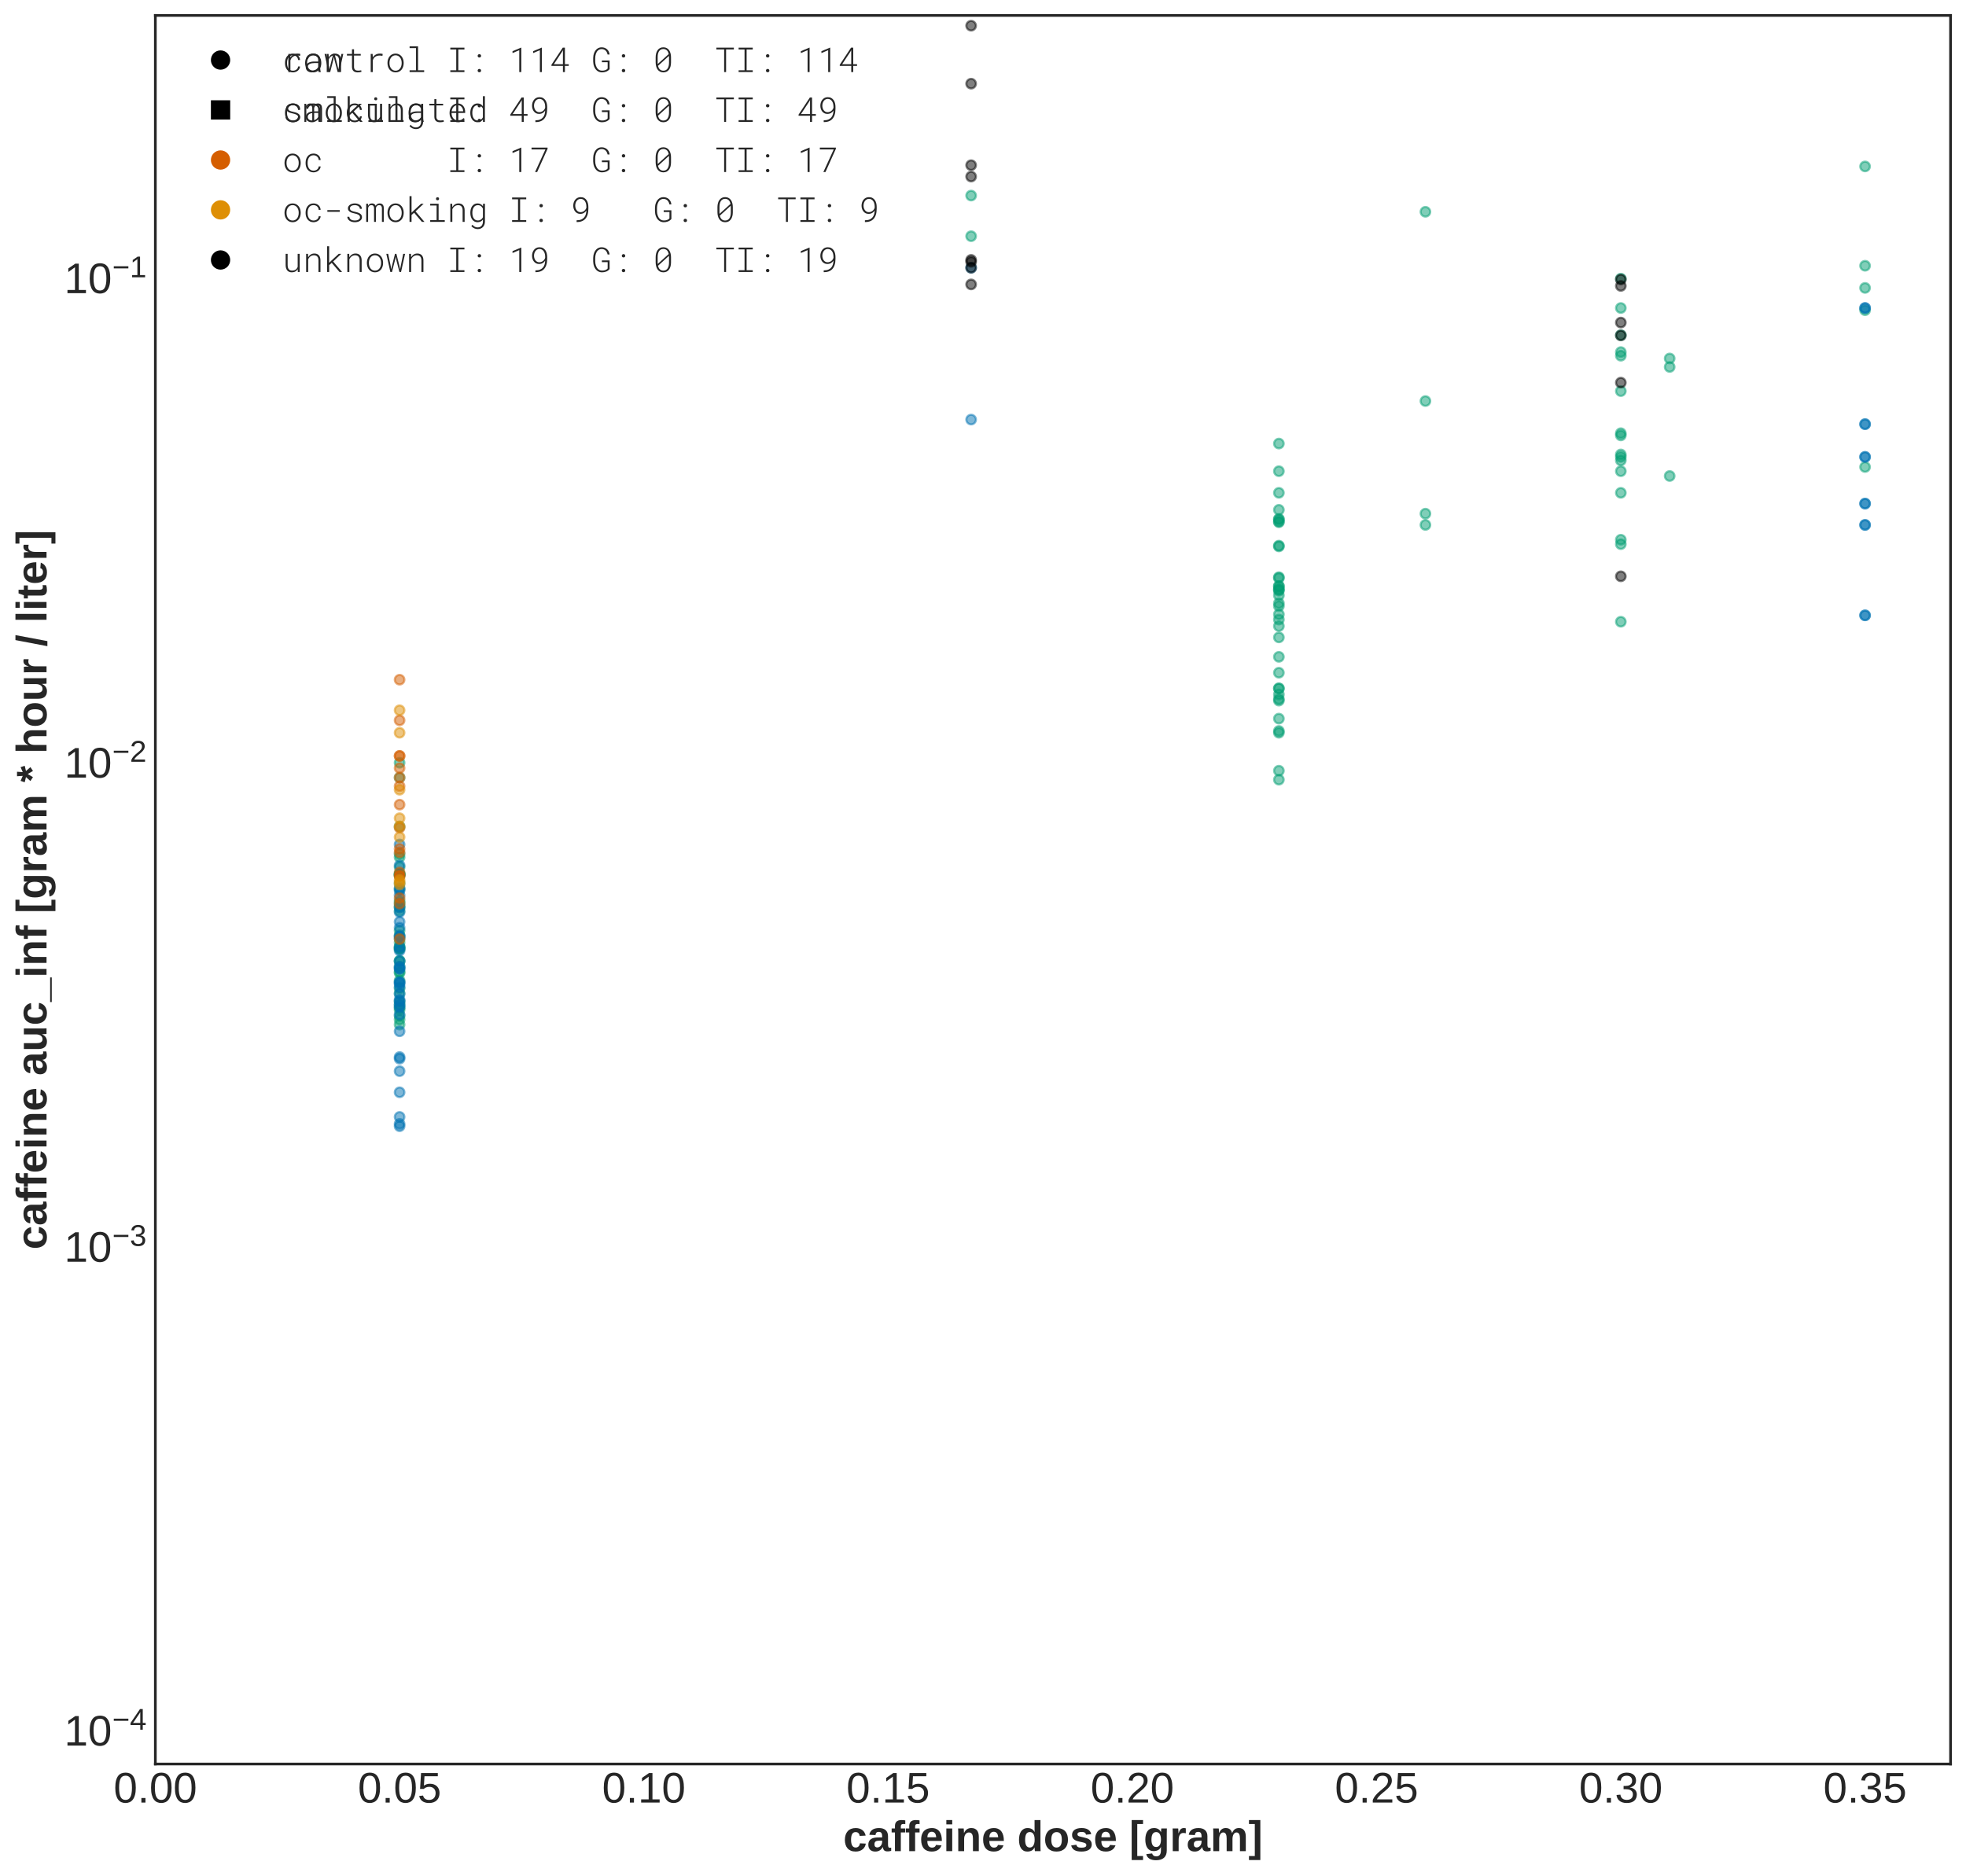 <?xml version="1.0" encoding="utf-8" standalone="no"?>
<!DOCTYPE svg PUBLIC "-//W3C//DTD SVG 1.1//EN"
  "http://www.w3.org/Graphics/SVG/1.1/DTD/svg11.dtd">
<!-- Created with matplotlib (https://matplotlib.org/) -->
<svg height="874.675pt" version="1.1" viewBox="0 0 916.631 874.675" width="916.631pt" xmlns="http://www.w3.org/2000/svg" xmlns:xlink="http://www.w3.org/1999/xlink">
 <defs>
  <style type="text/css">
*{stroke-linecap:butt;stroke-linejoin:round;}
  </style>
 </defs>
 <g id="figure_1">
  <g id="patch_1">
   <path d="M 0 874.675 
L 916.631 874.675 
L 916.631 0 
L 0 0 
z
" style="fill:#ffffff;"/>
  </g>
  <g id="axes_1">
   <g id="patch_2">
    <path d="M 72.431 822.6 
L 909.431 822.6 
L 909.431 7.2 
L 72.431 7.2 
z
" style="fill:#ffffff;"/>
   </g>
   <g id="matplotlib.axis_1">
    <g id="xtick_1">
     <g id="line2d_1"/>
     <g id="text_1">
      <!-- 0.00 -->
      <defs>
       <path d="M 51.703 34.422 
Q 51.703 24.516 49.828 17.75 
Q 47.953 10.984 44.703 6.812 
Q 41.453 2.641 37.062 0.828 
Q 32.672 -0.984 27.688 -0.984 
Q 22.656 -0.984 18.312 0.828 
Q 13.969 2.641 10.766 6.781 
Q 7.562 10.938 5.734 17.703 
Q 3.906 24.469 3.906 34.422 
Q 3.906 44.828 5.734 51.641 
Q 7.562 58.453 10.781 62.5 
Q 14.016 66.547 18.406 68.188 
Q 22.797 69.828 27.984 69.828 
Q 32.906 69.828 37.219 68.188 
Q 41.547 66.547 44.766 62.5 
Q 48 58.453 49.844 51.641 
Q 51.703 44.828 51.703 34.422 
z
M 42.781 34.422 
Q 42.781 42.625 41.797 48.062 
Q 40.828 53.516 38.922 56.766 
Q 37.016 60.016 34.25 61.359 
Q 31.5 62.703 27.984 62.703 
Q 24.266 62.703 21.438 61.328 
Q 18.609 59.969 16.672 56.719 
Q 14.75 53.469 13.766 48.016 
Q 12.797 42.578 12.797 34.422 
Q 12.797 26.516 13.797 21.094 
Q 14.797 15.672 16.719 12.375 
Q 18.656 9.078 21.438 7.641 
Q 24.219 6.203 27.781 6.203 
Q 31.25 6.203 34.031 7.641 
Q 36.812 9.078 38.734 12.375 
Q 40.672 15.672 41.719 21.094 
Q 42.781 26.516 42.781 34.422 
z
" id="LiberationSans-48"/>
       <path d="M 9.125 0 
L 9.125 10.688 
L 18.656 10.688 
L 18.656 0 
z
" id="LiberationSans-46"/>
      </defs>
      <g style="fill:#262626;" transform="translate(52.97 840.594)scale(0.2 -0.2)">
       <use xlink:href="#LiberationSans-48"/>
       <use x="55.615" xlink:href="#LiberationSans-46"/>
       <use x="83.398" xlink:href="#LiberationSans-48"/>
       <use x="139.014" xlink:href="#LiberationSans-48"/>
      </g>
     </g>
    </g>
    <g id="xtick_2">
     <g id="line2d_2"/>
     <g id="text_2">
      <!-- 0.05 -->
      <defs>
       <path d="M 51.422 22.406 
Q 51.422 17.234 49.859 12.938 
Q 48.297 8.641 45.219 5.531 
Q 42.141 2.438 37.578 0.719 
Q 33.016 -0.984 27 -0.984 
Q 21.578 -0.984 17.547 0.281 
Q 13.531 1.562 10.734 3.781 
Q 7.953 6 6.312 8.984 
Q 4.688 11.969 4 15.375 
L 12.891 16.406 
Q 13.422 14.453 14.391 12.625 
Q 15.375 10.797 17.062 9.344 
Q 18.75 7.906 21.219 7.047 
Q 23.688 6.203 27.203 6.203 
Q 30.609 6.203 33.391 7.25 
Q 36.188 8.297 38.156 10.344 
Q 40.141 12.406 41.203 15.375 
Q 42.281 18.359 42.281 22.219 
Q 42.281 25.391 41.25 28.047 
Q 40.234 30.719 38.328 32.641 
Q 36.422 34.578 33.656 35.641 
Q 30.906 36.719 27.391 36.719 
Q 25.203 36.719 23.344 36.328 
Q 21.484 35.938 19.891 35.25 
Q 18.312 34.578 17.016 33.672 
Q 15.719 32.766 14.594 31.781 
L 6 31.781 
L 8.297 68.797 
L 47.406 68.797 
L 47.406 61.328 
L 16.312 61.328 
L 14.984 39.5 
Q 17.328 41.312 20.844 42.594 
Q 24.359 43.891 29.203 43.891 
Q 34.328 43.891 38.422 42.328 
Q 42.531 40.766 45.406 37.906 
Q 48.297 35.062 49.859 31.109 
Q 51.422 27.156 51.422 22.406 
z
" id="LiberationSans-53"/>
      </defs>
      <g style="fill:#262626;" transform="translate(166.848 840.594)scale(0.2 -0.2)">
       <use xlink:href="#LiberationSans-48"/>
       <use x="55.615" xlink:href="#LiberationSans-46"/>
       <use x="83.398" xlink:href="#LiberationSans-48"/>
       <use x="139.014" xlink:href="#LiberationSans-53"/>
      </g>
     </g>
    </g>
    <g id="xtick_3">
     <g id="line2d_3"/>
     <g id="text_3">
      <!-- 0.10 -->
      <defs>
       <path d="M 7.625 0 
L 7.625 7.469 
L 25.141 7.469 
L 25.141 60.406 
L 9.625 49.312 
L 9.625 57.625 
L 25.875 68.797 
L 33.984 68.797 
L 33.984 7.469 
L 50.734 7.469 
L 50.734 0 
z
" id="LiberationSans-49"/>
      </defs>
      <g style="fill:#262626;" transform="translate(280.725 840.594)scale(0.2 -0.2)">
       <use xlink:href="#LiberationSans-48"/>
       <use x="55.615" xlink:href="#LiberationSans-46"/>
       <use x="83.398" xlink:href="#LiberationSans-49"/>
       <use x="139.014" xlink:href="#LiberationSans-48"/>
      </g>
     </g>
    </g>
    <g id="xtick_4">
     <g id="line2d_4"/>
     <g id="text_4">
      <!-- 0.15 -->
      <g style="fill:#262626;" transform="translate(394.603 840.594)scale(0.2 -0.2)">
       <use xlink:href="#LiberationSans-48"/>
       <use x="55.615" xlink:href="#LiberationSans-46"/>
       <use x="83.398" xlink:href="#LiberationSans-49"/>
       <use x="139.014" xlink:href="#LiberationSans-53"/>
      </g>
     </g>
    </g>
    <g id="xtick_5">
     <g id="line2d_5"/>
     <g id="text_5">
      <!-- 0.20 -->
      <defs>
       <path d="M 5.031 0 
L 5.031 6.203 
Q 7.516 11.922 11.109 16.281 
Q 14.703 20.656 18.656 24.188 
Q 22.609 27.734 26.484 30.766 
Q 30.375 33.797 33.5 36.812 
Q 36.625 39.844 38.547 43.156 
Q 40.484 46.484 40.484 50.688 
Q 40.484 53.609 39.594 55.828 
Q 38.719 58.062 37.062 59.562 
Q 35.406 61.078 33.078 61.828 
Q 30.766 62.594 27.938 62.594 
Q 25.297 62.594 22.969 61.859 
Q 20.656 61.141 18.844 59.672 
Q 17.047 58.203 15.891 56.031 
Q 14.75 53.859 14.406 50.984 
L 5.422 51.812 
Q 5.859 55.516 7.469 58.781 
Q 9.078 62.062 11.906 64.531 
Q 14.75 67 18.719 68.406 
Q 22.703 69.828 27.938 69.828 
Q 33.062 69.828 37.062 68.609 
Q 41.062 67.391 43.812 64.984 
Q 46.578 62.594 48.047 59.078 
Q 49.516 55.562 49.516 50.984 
Q 49.516 47.516 48.266 44.391 
Q 47.016 41.266 44.938 38.422 
Q 42.875 35.594 40.141 32.953 
Q 37.406 30.328 34.422 27.812 
Q 31.453 25.297 28.422 22.828 
Q 25.391 20.359 22.719 17.859 
Q 20.062 15.375 17.969 12.812 
Q 15.875 10.25 14.703 7.469 
L 50.594 7.469 
L 50.594 0 
z
" id="LiberationSans-50"/>
      </defs>
      <g style="fill:#262626;" transform="translate(508.481 840.594)scale(0.2 -0.2)">
       <use xlink:href="#LiberationSans-48"/>
       <use x="55.615" xlink:href="#LiberationSans-46"/>
       <use x="83.398" xlink:href="#LiberationSans-50"/>
       <use x="139.014" xlink:href="#LiberationSans-48"/>
      </g>
     </g>
    </g>
    <g id="xtick_6">
     <g id="line2d_6"/>
     <g id="text_6">
      <!-- 0.25 -->
      <g style="fill:#262626;" transform="translate(622.358 840.594)scale(0.2 -0.2)">
       <use xlink:href="#LiberationSans-48"/>
       <use x="55.615" xlink:href="#LiberationSans-46"/>
       <use x="83.398" xlink:href="#LiberationSans-50"/>
       <use x="139.014" xlink:href="#LiberationSans-53"/>
      </g>
     </g>
    </g>
    <g id="xtick_7">
     <g id="line2d_7"/>
     <g id="text_7">
      <!-- 0.30 -->
      <defs>
       <path d="M 51.219 19 
Q 51.219 14.266 49.672 10.547 
Q 48.141 6.844 45.188 4.266 
Q 42.234 1.703 37.859 0.359 
Q 33.5 -0.984 27.875 -0.984 
Q 21.484 -0.984 17.109 0.609 
Q 12.75 2.203 9.906 4.812 
Q 7.078 7.422 5.656 10.766 
Q 4.25 14.109 3.812 17.672 
L 12.891 18.5 
Q 13.281 15.766 14.328 13.516 
Q 15.375 11.281 17.188 9.672 
Q 19 8.062 21.625 7.172 
Q 24.266 6.297 27.875 6.297 
Q 34.516 6.297 38.297 9.562 
Q 42.094 12.844 42.094 19.281 
Q 42.094 23.094 40.406 25.406 
Q 38.719 27.734 36.203 29.031 
Q 33.688 30.328 30.734 30.766 
Q 27.781 31.203 25.297 31.203 
L 20.312 31.203 
L 20.312 38.812 
L 25.094 38.812 
Q 27.594 38.812 30.266 39.328 
Q 32.953 39.844 35.172 41.188 
Q 37.406 42.531 38.844 44.828 
Q 40.281 47.125 40.281 50.688 
Q 40.281 56.203 37.031 59.391 
Q 33.797 62.594 27.391 62.594 
Q 21.578 62.594 17.984 59.609 
Q 14.406 56.641 13.812 51.219 
L 4.984 51.906 
Q 5.516 56.453 7.469 59.812 
Q 9.422 63.188 12.422 65.406 
Q 15.438 67.625 19.281 68.719 
Q 23.141 69.828 27.484 69.828 
Q 33.25 69.828 37.391 68.375 
Q 41.547 66.938 44.188 64.469 
Q 46.828 62.016 48.062 58.688 
Q 49.312 55.375 49.312 51.609 
Q 49.312 48.578 48.484 45.938 
Q 47.656 43.312 45.891 41.203 
Q 44.141 39.109 41.422 37.594 
Q 38.719 36.078 34.906 35.297 
L 34.906 35.109 
Q 39.062 34.672 42.141 33.219 
Q 45.219 31.781 47.219 29.625 
Q 49.219 27.484 50.219 24.75 
Q 51.219 22.016 51.219 19 
z
" id="LiberationSans-51"/>
      </defs>
      <g style="fill:#262626;" transform="translate(736.236 840.594)scale(0.2 -0.2)">
       <use xlink:href="#LiberationSans-48"/>
       <use x="55.615" xlink:href="#LiberationSans-46"/>
       <use x="83.398" xlink:href="#LiberationSans-51"/>
       <use x="139.014" xlink:href="#LiberationSans-48"/>
      </g>
     </g>
    </g>
    <g id="xtick_8">
     <g id="line2d_8"/>
     <g id="text_8">
      <!-- 0.35 -->
      <g style="fill:#262626;" transform="translate(850.113 840.594)scale(0.2 -0.2)">
       <use xlink:href="#LiberationSans-48"/>
       <use x="55.615" xlink:href="#LiberationSans-46"/>
       <use x="83.398" xlink:href="#LiberationSans-51"/>
       <use x="139.014" xlink:href="#LiberationSans-53"/>
      </g>
     </g>
    </g>
    <g id="text_9">
     <!-- caffeine dose [gram] -->
     <defs>
      <path d="M 29 -0.984 
Q 22.703 -0.984 17.984 0.969 
Q 13.281 2.938 10.156 6.5 
Q 7.031 10.062 5.469 15.062 
Q 3.906 20.062 3.906 26.125 
Q 3.906 32.719 5.609 37.859 
Q 7.328 43.016 10.547 46.547 
Q 13.766 50.094 18.469 51.953 
Q 23.188 53.812 29.203 53.812 
Q 34.328 53.812 38.297 52.438 
Q 42.281 51.078 45.156 48.703 
Q 48.047 46.344 49.828 43.109 
Q 51.609 39.891 52.297 36.188 
L 38.484 35.5 
Q 37.891 39.547 35.547 41.969 
Q 33.203 44.391 28.906 44.391 
Q 23.391 44.391 20.844 39.844 
Q 18.312 35.297 18.312 26.656 
Q 18.312 8.406 29.109 8.406 
Q 33.016 8.406 35.641 10.859 
Q 38.281 13.328 38.922 18.219 
L 52.688 17.578 
Q 52.203 13.922 50.469 10.578 
Q 48.734 7.234 45.781 4.656 
Q 42.828 2.094 38.625 0.547 
Q 34.422 -0.984 29 -0.984 
z
" id="LiberationSans-Bold-99"/>
      <path d="M 19.188 -0.984 
Q 15.375 -0.984 12.375 0.062 
Q 9.375 1.125 7.266 3.141 
Q 5.172 5.172 4.047 8.156 
Q 2.938 11.141 2.938 14.938 
Q 2.938 19.625 4.562 22.828 
Q 6.203 26.031 9.031 28 
Q 11.859 29.984 15.672 30.875 
Q 19.484 31.781 23.781 31.844 
L 35.156 32.031 
L 35.156 34.719 
Q 35.156 37.594 34.641 39.516 
Q 34.125 41.453 33.141 42.672 
Q 32.172 43.891 30.734 44.406 
Q 29.297 44.922 27.438 44.922 
Q 25.734 44.922 24.391 44.578 
Q 23.047 44.234 22.062 43.375 
Q 21.094 42.531 20.484 41.094 
Q 19.875 39.656 19.625 37.453 
L 5.328 38.141 
Q 5.906 41.609 7.469 44.453 
Q 9.031 47.312 11.781 49.406 
Q 14.547 51.516 18.578 52.656 
Q 22.609 53.812 28.031 53.812 
Q 32.953 53.812 36.812 52.594 
Q 40.672 51.375 43.359 48.953 
Q 46.047 46.531 47.453 43.016 
Q 48.875 39.5 48.875 34.859 
L 48.875 15.625 
Q 48.875 13.766 49.047 12.297 
Q 49.219 10.844 49.672 9.844 
Q 50.141 8.844 51 8.328 
Q 51.859 7.812 53.219 7.812 
Q 54.781 7.812 56.25 8.109 
L 56.25 0.688 
Q 55.031 0.391 54.047 0.141 
Q 53.078 -0.094 52.094 -0.234 
Q 51.125 -0.391 50.016 -0.484 
Q 48.922 -0.594 47.469 -0.594 
Q 42.281 -0.594 39.812 1.953 
Q 37.359 4.5 36.859 9.422 
L 36.578 9.422 
Q 33.844 4.5 29.562 1.75 
Q 25.297 -0.984 19.188 -0.984 
z
M 35.156 24.469 
L 28.125 24.359 
Q 25.922 24.266 23.938 24 
Q 21.969 23.734 20.484 22.875 
Q 19 22.016 18.109 20.406 
Q 17.234 18.797 17.234 16.016 
Q 17.234 12.25 18.969 10.422 
Q 20.703 8.594 23.578 8.594 
Q 26.219 8.594 28.359 9.719 
Q 30.516 10.844 32 12.672 
Q 33.5 14.5 34.328 16.891 
Q 35.156 19.281 35.156 21.781 
z
" id="LiberationSans-Bold-97"/>
      <path d="M 23.094 43.562 
L 23.094 0 
L 9.422 0 
L 9.422 43.562 
L 1.703 43.562 
L 1.703 52.828 
L 9.422 52.828 
L 9.422 58.344 
Q 9.422 61.375 10.156 63.938 
Q 10.891 66.5 12.641 68.406 
Q 14.406 70.312 17.375 71.391 
Q 20.359 72.469 24.812 72.469 
Q 27.156 72.469 29.422 72.219 
Q 31.688 71.969 33.5 71.688 
L 33.5 62.844 
Q 32.625 63.031 31.516 63.156 
Q 30.422 63.281 29.5 63.281 
Q 27.594 63.281 26.344 62.891 
Q 25.094 62.5 24.391 61.719 
Q 23.688 60.938 23.391 59.734 
Q 23.094 58.547 23.094 56.984 
L 23.094 52.828 
L 33.5 52.828 
L 33.5 43.562 
z
" id="LiberationSans-Bold-102"/>
      <path d="M 28.609 -0.984 
Q 22.906 -0.984 18.328 0.703 
Q 13.766 2.391 10.547 5.828 
Q 7.328 9.281 5.609 14.469 
Q 3.906 19.672 3.906 26.656 
Q 3.906 34.234 5.922 39.406 
Q 7.953 44.578 11.391 47.781 
Q 14.844 50.984 19.328 52.391 
Q 23.828 53.812 28.812 53.812 
Q 35.062 53.812 39.469 51.641 
Q 43.891 49.469 46.719 45.562 
Q 49.562 41.656 50.875 36.203 
Q 52.203 30.766 52.203 24.172 
L 52.203 23.781 
L 18.312 23.781 
Q 18.312 20.453 18.891 17.594 
Q 19.484 14.75 20.797 12.672 
Q 22.125 10.594 24.219 9.391 
Q 26.312 8.203 29.297 8.203 
Q 32.906 8.203 35.203 9.734 
Q 37.5 11.281 38.484 14.5 
L 51.422 13.375 
Q 50.531 11.141 48.938 8.594 
Q 47.359 6.062 44.719 3.938 
Q 42.094 1.812 38.156 0.406 
Q 34.234 -0.984 28.609 -0.984 
z
M 28.609 45.172 
Q 26.516 45.172 24.688 44.453 
Q 22.859 43.75 21.516 42.203 
Q 20.172 40.672 19.328 38.234 
Q 18.5 35.797 18.406 32.375 
L 38.922 32.375 
Q 38.531 38.766 35.844 41.969 
Q 33.156 45.172 28.609 45.172 
z
" id="LiberationSans-Bold-101"/>
      <path d="M 6.984 62.359 
L 6.984 72.469 
L 20.703 72.469 
L 20.703 62.359 
z
M 6.984 0 
L 6.984 52.828 
L 20.703 52.828 
L 20.703 0 
z
" id="LiberationSans-Bold-105"/>
      <path d="M 41.219 0 
L 41.219 29.641 
Q 41.219 32.719 40.719 35.281 
Q 40.234 37.844 39.109 39.672 
Q 37.984 41.5 36.172 42.531 
Q 34.375 43.562 31.781 43.562 
Q 29.297 43.562 27.266 42.453 
Q 25.25 41.359 23.781 39.328 
Q 22.312 37.312 21.5 34.5 
Q 20.703 31.688 20.703 28.328 
L 20.703 0 
L 6.984 0 
L 6.984 41.016 
Q 6.984 42.719 6.953 44.531 
Q 6.938 46.344 6.859 47.969 
Q 6.781 49.609 6.734 50.906 
Q 6.688 52.203 6.594 52.828 
L 19.672 52.828 
Q 19.781 52.25 19.875 50.953 
Q 19.969 49.656 20.062 48.094 
Q 20.172 46.531 20.234 44.969 
Q 20.312 43.406 20.312 42.328 
L 20.516 42.328 
Q 23.297 48.391 27.484 51.125 
Q 31.688 53.859 37.5 53.859 
Q 42.281 53.859 45.578 52.297 
Q 48.875 50.734 50.953 48 
Q 53.031 45.266 53.953 41.547 
Q 54.891 37.844 54.891 33.547 
L 54.891 0 
z
" id="LiberationSans-Bold-110"/>
      <path id="LiberationSans-Bold-32"/>
      <path d="M 41.219 0 
Q 41.109 0.391 40.984 1.391 
Q 40.875 2.391 40.75 3.656 
Q 40.625 4.938 40.547 6.25 
Q 40.484 7.562 40.484 8.594 
L 40.281 8.594 
Q 37.891 3.469 33.609 1.234 
Q 29.344 -0.984 23.391 -0.984 
Q 18.406 -0.984 14.766 1.062 
Q 11.141 3.125 8.766 6.781 
Q 6.391 10.453 5.25 15.453 
Q 4.109 20.453 4.109 26.375 
Q 4.109 32.375 5.297 37.406 
Q 6.5 42.438 8.984 46.062 
Q 11.469 49.703 15.297 51.75 
Q 19.141 53.812 24.422 53.812 
Q 27 53.812 29.391 53.266 
Q 31.781 52.734 33.828 51.609 
Q 35.891 50.484 37.547 48.719 
Q 39.203 46.969 40.375 44.484 
L 40.484 44.484 
Q 40.484 44.969 40.453 45.922 
Q 40.438 46.875 40.438 48.094 
Q 40.438 49.312 40.406 50.625 
Q 40.375 51.953 40.375 53.172 
L 40.375 72.469 
L 54.109 72.469 
L 54.109 11.531 
Q 54.109 7.672 54.25 4.656 
Q 54.391 1.656 54.5 0 
z
M 40.578 26.703 
Q 40.578 31.938 39.594 35.375 
Q 38.625 38.812 37.031 40.844 
Q 35.453 42.875 33.422 43.672 
Q 31.391 44.484 29.297 44.484 
Q 26.656 44.484 24.625 43.453 
Q 22.609 42.438 21.219 40.234 
Q 19.828 38.031 19.109 34.609 
Q 18.406 31.203 18.406 26.375 
Q 18.406 8.406 29.203 8.406 
Q 31.25 8.406 33.297 9.281 
Q 35.359 10.156 36.969 12.25 
Q 38.578 14.359 39.578 17.891 
Q 40.578 21.438 40.578 26.703 
z
" id="LiberationSans-Bold-100"/>
      <path d="M 57.172 26.469 
Q 57.172 20.406 55.484 15.375 
Q 53.812 10.359 50.438 6.719 
Q 47.078 3.078 42.047 1.047 
Q 37.016 -0.984 30.328 -0.984 
Q 23.875 -0.984 18.938 1.016 
Q 14.016 3.031 10.672 6.641 
Q 7.328 10.25 5.609 15.297 
Q 3.906 20.359 3.906 26.469 
Q 3.906 32.375 5.531 37.375 
Q 7.172 42.391 10.484 46.047 
Q 13.812 49.703 18.844 51.75 
Q 23.875 53.812 30.609 53.812 
Q 37.75 53.812 42.766 51.75 
Q 47.797 49.703 51 46.062 
Q 54.203 42.438 55.688 37.422 
Q 57.172 32.422 57.172 26.469 
z
M 42.828 26.469 
Q 42.828 35.891 39.75 40.141 
Q 36.672 44.391 30.812 44.391 
Q 24.75 44.391 21.531 40.094 
Q 18.312 35.797 18.312 26.469 
Q 18.312 21.734 19.156 18.312 
Q 20.016 14.891 21.578 12.688 
Q 23.141 10.5 25.344 9.453 
Q 27.547 8.406 30.172 8.406 
Q 33.203 8.406 35.562 9.453 
Q 37.938 10.5 39.547 12.688 
Q 41.156 14.891 41.984 18.312 
Q 42.828 21.734 42.828 26.469 
z
" id="LiberationSans-Bold-111"/>
      <path d="M 51.516 15.438 
Q 51.516 11.625 49.922 8.594 
Q 48.344 5.562 45.312 3.438 
Q 42.281 1.312 37.891 0.156 
Q 33.5 -0.984 27.875 -0.984 
Q 22.859 -0.984 18.797 -0.25 
Q 14.75 0.484 11.688 2.172 
Q 8.641 3.859 6.594 6.547 
Q 4.547 9.234 3.516 13.188 
L 15.578 14.984 
Q 16.156 12.797 17.188 11.422 
Q 18.219 10.062 19.719 9.328 
Q 21.234 8.594 23.266 8.344 
Q 25.297 8.109 27.875 8.109 
Q 30.219 8.109 32.25 8.375 
Q 34.281 8.641 35.766 9.297 
Q 37.25 9.969 38.078 11.156 
Q 38.922 12.359 38.922 14.156 
Q 38.922 16.219 37.719 17.406 
Q 36.531 18.609 34.453 19.359 
Q 32.375 20.125 29.562 20.672 
Q 26.766 21.234 23.578 21.969 
Q 20.266 22.703 17.031 23.719 
Q 13.812 24.75 11.266 26.5 
Q 8.734 28.266 7.172 30.969 
Q 5.609 33.688 5.609 37.844 
Q 5.609 41.609 7.078 44.562 
Q 8.547 47.516 11.375 49.578 
Q 14.203 51.656 18.375 52.75 
Q 22.562 53.859 27.984 53.859 
Q 32.281 53.859 35.984 53.047 
Q 39.703 52.25 42.625 50.516 
Q 45.562 48.781 47.531 46.094 
Q 49.516 43.406 50.297 39.594 
L 38.141 38.328 
Q 37.797 40.234 36.906 41.469 
Q 36.031 42.719 34.734 43.453 
Q 33.453 44.188 31.734 44.453 
Q 30.031 44.734 27.984 44.734 
Q 23.094 44.734 20.656 43.484 
Q 18.219 42.234 18.219 39.312 
Q 18.219 37.5 19.219 36.422 
Q 20.219 35.359 22.047 34.641 
Q 23.875 33.938 26.391 33.422 
Q 28.906 32.906 31.891 32.172 
Q 35.547 31.391 39.078 30.344 
Q 42.625 29.297 45.375 27.469 
Q 48.141 25.641 49.828 22.75 
Q 51.516 19.875 51.516 15.438 
z
" id="LiberationSans-Bold-115"/>
      <path d="M 5.609 -20.75 
L 5.609 72.469 
L 32.078 72.469 
L 32.078 63.188 
L 18.609 63.188 
L 18.609 -11.422 
L 32.078 -11.422 
L 32.078 -20.75 
z
" id="LiberationSans-Bold-91"/>
      <path d="M 29.109 -21.188 
Q 23.875 -21.188 19.891 -20.141 
Q 15.922 -19.094 13.109 -17.203 
Q 10.297 -15.328 8.609 -12.719 
Q 6.938 -10.109 6.297 -6.984 
L 20.016 -5.375 
Q 20.75 -8.547 23.172 -10.344 
Q 25.594 -12.156 29.5 -12.156 
Q 31.938 -12.156 33.953 -11.469 
Q 35.984 -10.797 37.422 -9.156 
Q 38.875 -7.516 39.672 -4.828 
Q 40.484 -2.156 40.484 1.812 
Q 40.484 3.172 40.484 4.578 
Q 40.484 6 40.531 7.172 
Q 40.578 8.547 40.578 9.812 
L 40.484 9.812 
Q 38.094 4.688 33.766 2.391 
Q 29.438 0.094 23.484 0.094 
Q 18.453 0.094 14.812 2.062 
Q 11.188 4.047 8.781 7.594 
Q 6.391 11.141 5.25 16.047 
Q 4.109 20.953 4.109 26.859 
Q 4.109 32.953 5.328 37.906 
Q 6.547 42.875 9.062 46.438 
Q 11.578 50 15.406 51.922 
Q 19.234 53.859 24.516 53.859 
Q 29.781 53.859 33.953 51.609 
Q 38.141 49.359 40.484 44.344 
L 40.719 44.344 
Q 40.719 45.359 40.797 46.703 
Q 40.875 48.047 40.969 49.281 
Q 41.062 50.531 41.188 51.5 
Q 41.312 52.484 41.406 52.828 
L 54.391 52.828 
Q 54.297 51.078 54.203 47.906 
Q 54.109 44.734 54.109 40.625 
L 54.109 1.609 
Q 54.109 -4.156 52.438 -8.422 
Q 50.781 -12.703 47.578 -15.531 
Q 44.391 -18.359 39.719 -19.766 
Q 35.062 -21.188 29.109 -21.188 
z
M 40.578 27.156 
Q 40.578 32.125 39.594 35.438 
Q 38.625 38.766 37.062 40.766 
Q 35.5 42.781 33.469 43.609 
Q 31.453 44.438 29.391 44.438 
Q 26.766 44.438 24.734 43.406 
Q 22.703 42.391 21.281 40.234 
Q 19.875 38.094 19.141 34.766 
Q 18.406 31.453 18.406 26.859 
Q 18.406 18.312 21.141 13.969 
Q 23.875 9.625 29.297 9.625 
Q 31.344 9.625 33.375 10.422 
Q 35.406 11.234 37.016 13.25 
Q 38.625 15.281 39.594 18.641 
Q 40.578 22.016 40.578 27.156 
z
" id="LiberationSans-Bold-103"/>
      <path d="M 6.984 0 
L 6.984 40.438 
Q 6.984 42.141 6.953 44.047 
Q 6.938 45.953 6.859 47.688 
Q 6.781 49.422 6.734 50.812 
Q 6.688 52.203 6.594 52.828 
L 19.672 52.828 
Q 19.781 52.25 19.875 50.797 
Q 19.969 49.359 20.062 47.656 
Q 20.172 45.953 20.234 44.266 
Q 20.312 42.578 20.312 41.547 
L 20.516 41.547 
Q 21.531 44.438 22.547 46.703 
Q 23.578 48.969 24.969 50.562 
Q 26.375 52.156 28.328 53 
Q 30.281 53.859 33.156 53.859 
Q 34.375 53.859 35.562 53.641 
Q 36.766 53.422 37.406 53.125 
L 37.406 41.656 
Q 36.078 41.938 34.734 42.156 
Q 33.406 42.391 31.547 42.391 
Q 26.422 42.391 23.562 38.234 
Q 20.703 34.078 20.703 25.922 
L 20.703 0 
z
" id="LiberationSans-Bold-114"/>
      <path d="M 38.094 0 
L 38.094 29.641 
Q 38.094 32.719 37.672 35.281 
Q 37.25 37.844 36.297 39.672 
Q 35.359 41.5 33.812 42.531 
Q 32.281 43.562 30.078 43.562 
Q 27.984 43.562 26.266 42.453 
Q 24.562 41.359 23.312 39.328 
Q 22.078 37.312 21.391 34.5 
Q 20.703 31.688 20.703 28.328 
L 20.703 0 
L 6.984 0 
L 6.984 41.016 
Q 6.984 42.719 6.953 44.531 
Q 6.938 46.344 6.859 47.969 
Q 6.781 49.609 6.734 50.906 
Q 6.688 52.203 6.594 52.828 
L 19.672 52.828 
Q 19.781 52.25 19.875 50.953 
Q 19.969 49.656 20.062 48.094 
Q 20.172 46.531 20.234 44.969 
Q 20.312 43.406 20.312 42.328 
L 20.516 42.328 
Q 23.047 48.391 26.828 51.125 
Q 30.609 53.859 35.891 53.859 
Q 41.938 53.859 45.625 50.906 
Q 49.312 47.953 50.594 42.328 
L 50.875 42.328 
Q 52.297 45.609 53.922 47.797 
Q 55.562 50 57.531 51.344 
Q 59.516 52.688 61.828 53.266 
Q 64.156 53.859 66.891 53.859 
Q 71.234 53.859 74.234 52.297 
Q 77.25 50.734 79.125 48 
Q 81 45.266 81.859 41.547 
Q 82.719 37.844 82.719 33.547 
L 82.719 0 
L 69.094 0 
L 69.094 29.641 
Q 69.094 32.719 68.672 35.281 
Q 68.266 37.844 67.312 39.672 
Q 66.359 41.5 64.812 42.531 
Q 63.281 43.562 61.078 43.562 
Q 59.031 43.562 57.344 42.5 
Q 55.672 41.453 54.422 39.516 
Q 53.172 37.594 52.484 34.906 
Q 51.812 32.234 51.703 28.953 
L 51.703 0 
z
" id="LiberationSans-Bold-109"/>
      <path d="M 1.219 -20.75 
L 1.219 -11.422 
L 14.797 -11.422 
L 14.797 63.188 
L 1.219 63.188 
L 1.219 72.469 
L 27.688 72.469 
L 27.688 -20.75 
z
" id="LiberationSans-Bold-93"/>
     </defs>
     <g style="fill:#262626;" transform="translate(393.136 863.237)scale(0.2 -0.2)">
      <use xlink:href="#LiberationSans-Bold-99"/>
      <use x="55.615" xlink:href="#LiberationSans-Bold-97"/>
      <use x="111.23" xlink:href="#LiberationSans-Bold-102"/>
      <use x="144.531" xlink:href="#LiberationSans-Bold-102"/>
      <use x="177.832" xlink:href="#LiberationSans-Bold-101"/>
      <use x="233.447" xlink:href="#LiberationSans-Bold-105"/>
      <use x="261.23" xlink:href="#LiberationSans-Bold-110"/>
      <use x="322.314" xlink:href="#LiberationSans-Bold-101"/>
      <use x="377.93" xlink:href="#LiberationSans-Bold-32"/>
      <use x="405.713" xlink:href="#LiberationSans-Bold-100"/>
      <use x="466.797" xlink:href="#LiberationSans-Bold-111"/>
      <use x="527.881" xlink:href="#LiberationSans-Bold-115"/>
      <use x="583.496" xlink:href="#LiberationSans-Bold-101"/>
      <use x="639.111" xlink:href="#LiberationSans-Bold-32"/>
      <use x="666.895" xlink:href="#LiberationSans-Bold-91"/>
      <use x="700.195" xlink:href="#LiberationSans-Bold-103"/>
      <use x="761.279" xlink:href="#LiberationSans-Bold-114"/>
      <use x="800.195" xlink:href="#LiberationSans-Bold-97"/>
      <use x="855.811" xlink:href="#LiberationSans-Bold-109"/>
      <use x="944.727" xlink:href="#LiberationSans-Bold-93"/>
     </g>
    </g>
   </g>
   <g id="matplotlib.axis_2">
    <g id="ytick_1">
     <g id="line2d_9"/>
     <g id="text_10">
      <!-- $\mathdefault{10^{-4}}$ -->
      <defs>
       <path d="M 4.938 29.688 
L 4.938 36.812 
L 53.516 36.812 
L 53.516 29.688 
z
" id="LiberationSans-8722"/>
       <path d="M 43.016 15.578 
L 43.016 0 
L 34.719 0 
L 34.719 15.578 
L 2.297 15.578 
L 2.297 22.406 
L 33.797 68.797 
L 43.016 68.797 
L 43.016 22.516 
L 52.688 22.516 
L 52.688 15.578 
z
M 34.719 58.891 
Q 34.625 58.641 34.234 57.938 
Q 33.844 57.234 33.344 56.344 
Q 32.859 55.469 32.344 54.562 
Q 31.844 53.656 31.453 53.078 
L 13.812 27.094 
Q 13.578 26.703 13.109 26.062 
Q 12.641 25.438 12.156 24.781 
Q 11.672 24.125 11.172 23.484 
Q 10.688 22.859 10.406 22.516 
L 34.719 22.516 
z
" id="LiberationSans-52"/>
      </defs>
      <g style="fill:#262626;" transform="translate(29.931 814.186)scale(0.2 -0.2)">
       <use transform="translate(0 0.863)" xlink:href="#LiberationSans-49"/>
       <use transform="translate(55.615 0.863)" xlink:href="#LiberationSans-48"/>
       <use transform="translate(112.155 37.842)scale(0.7)" xlink:href="#LiberationSans-8722"/>
       <use transform="translate(153.034 37.842)scale(0.7)" xlink:href="#LiberationSans-52"/>
      </g>
     </g>
    </g>
    <g id="ytick_2">
     <g id="line2d_10"/>
     <g id="text_11">
      <!-- $\mathdefault{10^{-3}}$ -->
      <g style="fill:#262626;" transform="translate(29.931 588.42)scale(0.2 -0.2)">
       <use transform="translate(0 0.141)" xlink:href="#LiberationSans-49"/>
       <use transform="translate(55.615 0.141)" xlink:href="#LiberationSans-48"/>
       <use transform="translate(112.155 37.12)scale(0.7)" xlink:href="#LiberationSans-8722"/>
       <use transform="translate(153.034 37.12)scale(0.7)" xlink:href="#LiberationSans-51"/>
      </g>
     </g>
    </g>
    <g id="ytick_3">
     <g id="line2d_11"/>
     <g id="text_12">
      <!-- $\mathdefault{10^{-2}}$ -->
      <g style="fill:#262626;" transform="translate(29.931 362.653)scale(0.2 -0.2)">
       <use transform="translate(0 0.141)" xlink:href="#LiberationSans-49"/>
       <use transform="translate(55.615 0.141)" xlink:href="#LiberationSans-48"/>
       <use transform="translate(112.155 37.12)scale(0.7)" xlink:href="#LiberationSans-8722"/>
       <use transform="translate(153.034 37.12)scale(0.7)" xlink:href="#LiberationSans-50"/>
      </g>
     </g>
    </g>
    <g id="ytick_4">
     <g id="line2d_12"/>
     <g id="text_13">
      <!-- $\mathdefault{10^{-1}}$ -->
      <g style="fill:#262626;" transform="translate(29.931 136.886)scale(0.2 -0.2)">
       <use transform="translate(0 0.863)" xlink:href="#LiberationSans-49"/>
       <use transform="translate(55.615 0.863)" xlink:href="#LiberationSans-48"/>
       <use transform="translate(112.155 37.842)scale(0.7)" xlink:href="#LiberationSans-8722"/>
       <use transform="translate(153.034 37.842)scale(0.7)" xlink:href="#LiberationSans-49"/>
      </g>
     </g>
    </g>
    <g id="ytick_5">
     <g id="line2d_13"/>
    </g>
    <g id="ytick_6">
     <g id="line2d_14"/>
    </g>
    <g id="ytick_7">
     <g id="line2d_15"/>
    </g>
    <g id="ytick_8">
     <g id="line2d_16"/>
    </g>
    <g id="ytick_9">
     <g id="line2d_17"/>
    </g>
    <g id="ytick_10">
     <g id="line2d_18"/>
    </g>
    <g id="ytick_11">
     <g id="line2d_19"/>
    </g>
    <g id="ytick_12">
     <g id="line2d_20"/>
    </g>
    <g id="ytick_13">
     <g id="line2d_21"/>
    </g>
    <g id="ytick_14">
     <g id="line2d_22"/>
    </g>
    <g id="ytick_15">
     <g id="line2d_23"/>
    </g>
    <g id="ytick_16">
     <g id="line2d_24"/>
    </g>
    <g id="ytick_17">
     <g id="line2d_25"/>
    </g>
    <g id="ytick_18">
     <g id="line2d_26"/>
    </g>
    <g id="ytick_19">
     <g id="line2d_27"/>
    </g>
    <g id="ytick_20">
     <g id="line2d_28"/>
    </g>
    <g id="ytick_21">
     <g id="line2d_29"/>
    </g>
    <g id="ytick_22">
     <g id="line2d_30"/>
    </g>
    <g id="ytick_23">
     <g id="line2d_31"/>
    </g>
    <g id="ytick_24">
     <g id="line2d_32"/>
    </g>
    <g id="ytick_25">
     <g id="line2d_33"/>
    </g>
    <g id="ytick_26">
     <g id="line2d_34"/>
    </g>
    <g id="ytick_27">
     <g id="line2d_35"/>
    </g>
    <g id="ytick_28">
     <g id="line2d_36"/>
    </g>
    <g id="ytick_29">
     <g id="line2d_37"/>
    </g>
    <g id="ytick_30">
     <g id="line2d_38"/>
    </g>
    <g id="ytick_31">
     <g id="line2d_39"/>
    </g>
    <g id="text_14">
     <!-- caffeine auc_inf [gram * hour / liter] -->
     <defs>
      <path d="M 19.922 52.828 
L 19.922 23.188 
Q 19.922 20.125 20.406 17.547 
Q 20.906 14.984 22.016 13.156 
Q 23.141 11.328 24.922 10.297 
Q 26.703 9.281 29.297 9.281 
Q 31.781 9.281 33.812 10.375 
Q 35.844 11.469 37.297 13.5 
Q 38.766 15.531 39.562 18.328 
Q 40.375 21.141 40.375 24.516 
L 40.375 52.828 
L 54.109 52.828 
L 54.109 11.812 
Q 54.109 10.156 54.125 8.328 
Q 54.156 6.5 54.219 4.859 
Q 54.297 3.219 54.359 1.922 
Q 54.438 0.641 54.5 0 
L 41.406 0 
Q 41.359 0.594 41.234 1.875 
Q 41.109 3.172 41.031 4.734 
Q 40.969 6.297 40.891 7.859 
Q 40.828 9.422 40.828 10.5 
L 40.578 10.5 
Q 37.844 4.5 33.609 1.75 
Q 29.391 -0.984 23.578 -0.984 
Q 18.844 -0.984 15.516 0.578 
Q 12.203 2.156 10.125 4.859 
Q 8.062 7.562 7.125 11.266 
Q 6.203 14.984 6.203 19.281 
L 6.203 52.828 
z
" id="LiberationSans-Bold-117"/>
      <path d="M -0.984 -12.203 
L -0.984 -8.406 
L 56.5 -8.406 
L 56.5 -12.203 
z
" id="LiberationSans-Bold-95"/>
      <path d="M 24.031 55.422 
L 35.5 60.5 
L 38.812 50.875 
L 26.609 47.906 
L 35.688 37.5 
L 26.703 31.594 
L 19.578 43.891 
L 12.312 31.594 
L 3.219 37.594 
L 12.5 47.906 
L 0.297 50.875 
L 3.609 60.5 
L 15.281 55.422 
L 14.406 68.797 
L 24.906 68.797 
z
" id="LiberationSans-Bold-42"/>
      <path d="M 20.516 42.281 
Q 23.297 48.344 27.484 51.078 
Q 31.688 53.812 37.5 53.812 
Q 42.281 53.812 45.578 52.25 
Q 48.875 50.688 50.953 47.953 
Q 53.031 45.219 53.953 41.5 
Q 54.891 37.797 54.891 33.5 
L 54.891 0 
L 41.219 0 
L 41.219 29.594 
Q 41.219 32.672 40.719 35.234 
Q 40.234 37.797 39.109 39.625 
Q 37.984 41.453 36.172 42.469 
Q 34.375 43.5 31.781 43.5 
Q 29.297 43.5 27.266 42.406 
Q 25.25 41.312 23.781 39.281 
Q 22.312 37.25 21.5 34.438 
Q 20.703 31.641 20.703 28.266 
L 20.703 0 
L 6.984 0 
L 6.984 72.469 
L 20.703 72.469 
L 20.703 52.688 
Q 20.703 51.125 20.656 49.531 
Q 20.609 47.953 20.531 46.562 
Q 20.453 45.172 20.406 44.047 
Q 20.359 42.922 20.312 42.281 
z
" id="LiberationSans-Bold-104"/>
      <path d="M 0.984 -2 
L 15.188 72.469 
L 26.812 72.469 
L 12.844 -2 
z
" id="LiberationSans-Bold-47"/>
      <path d="M 6.984 0 
L 6.984 72.469 
L 20.703 72.469 
L 20.703 0 
z
" id="LiberationSans-Bold-108"/>
      <path d="M 20.516 -0.875 
Q 14.453 -0.875 11.172 2.422 
Q 7.906 5.719 7.906 12.406 
L 7.906 43.562 
L 1.219 43.562 
L 1.219 52.828 
L 8.594 52.828 
L 12.891 65.234 
L 21.484 65.234 
L 21.484 52.828 
L 31.5 52.828 
L 31.5 43.562 
L 21.484 43.562 
L 21.484 16.109 
Q 21.484 12.25 22.953 10.422 
Q 24.422 8.594 27.484 8.594 
Q 28.766 8.594 29.781 8.781 
Q 30.812 8.984 32.078 9.281 
L 32.078 0.781 
Q 29.547 -0.047 26.703 -0.453 
Q 23.875 -0.875 20.516 -0.875 
z
" id="LiberationSans-Bold-116"/>
     </defs>
     <g style="fill:#262626;" transform="translate(21.694 582.702)rotate(-90)scale(0.2 -0.2)">
      <use xlink:href="#LiberationSans-Bold-99"/>
      <use x="55.615" xlink:href="#LiberationSans-Bold-97"/>
      <use x="111.23" xlink:href="#LiberationSans-Bold-102"/>
      <use x="144.531" xlink:href="#LiberationSans-Bold-102"/>
      <use x="177.832" xlink:href="#LiberationSans-Bold-101"/>
      <use x="233.447" xlink:href="#LiberationSans-Bold-105"/>
      <use x="261.23" xlink:href="#LiberationSans-Bold-110"/>
      <use x="322.314" xlink:href="#LiberationSans-Bold-101"/>
      <use x="377.93" xlink:href="#LiberationSans-Bold-32"/>
      <use x="405.713" xlink:href="#LiberationSans-Bold-97"/>
      <use x="461.328" xlink:href="#LiberationSans-Bold-117"/>
      <use x="522.412" xlink:href="#LiberationSans-Bold-99"/>
      <use x="578.027" xlink:href="#LiberationSans-Bold-95"/>
      <use x="633.643" xlink:href="#LiberationSans-Bold-105"/>
      <use x="661.426" xlink:href="#LiberationSans-Bold-110"/>
      <use x="722.51" xlink:href="#LiberationSans-Bold-102"/>
      <use x="755.811" xlink:href="#LiberationSans-Bold-32"/>
      <use x="783.594" xlink:href="#LiberationSans-Bold-91"/>
      <use x="816.895" xlink:href="#LiberationSans-Bold-103"/>
      <use x="877.979" xlink:href="#LiberationSans-Bold-114"/>
      <use x="916.895" xlink:href="#LiberationSans-Bold-97"/>
      <use x="972.51" xlink:href="#LiberationSans-Bold-109"/>
      <use x="1061.426" xlink:href="#LiberationSans-Bold-32"/>
      <use x="1089.209" xlink:href="#LiberationSans-Bold-42"/>
      <use x="1128.125" xlink:href="#LiberationSans-Bold-32"/>
      <use x="1155.908" xlink:href="#LiberationSans-Bold-104"/>
      <use x="1216.992" xlink:href="#LiberationSans-Bold-111"/>
      <use x="1278.076" xlink:href="#LiberationSans-Bold-117"/>
      <use x="1339.16" xlink:href="#LiberationSans-Bold-114"/>
      <use x="1378.076" xlink:href="#LiberationSans-Bold-32"/>
      <use x="1405.859" xlink:href="#LiberationSans-Bold-47"/>
      <use x="1433.643" xlink:href="#LiberationSans-Bold-32"/>
      <use x="1461.426" xlink:href="#LiberationSans-Bold-108"/>
      <use x="1489.209" xlink:href="#LiberationSans-Bold-105"/>
      <use x="1516.992" xlink:href="#LiberationSans-Bold-116"/>
      <use x="1550.293" xlink:href="#LiberationSans-Bold-101"/>
      <use x="1605.908" xlink:href="#LiberationSans-Bold-114"/>
      <use x="1644.824" xlink:href="#LiberationSans-Bold-93"/>
     </g>
    </g>
   </g>
   <g id="PathCollection_1">
    <defs>
     <path d="M 0 2.236 
C 0.593 2.236 1.162 2 1.581 1.581 
C 2 1.162 2.236 0.593 2.236 0 
C 2.236 -0.593 2 -1.162 1.581 -1.581 
C 1.162 -2 0.593 -2.236 0 -2.236 
C -0.593 -2.236 -1.162 -2 -1.581 -1.581 
C -2 -1.162 -2.236 -0.593 -2.236 0 
C -2.236 0.593 -2 1.162 -1.581 1.581 
C -1.162 2 -0.593 2.236 0 2.236 
z
" id="m675d39325a" style="stroke:#029e73;stroke-opacity:0.5;"/>
    </defs>
    <g clip-path="url(#pf9e9bdd107)">
     <use style="fill:#029e73;fill-opacity:0.5;stroke:#029e73;stroke-opacity:0.5;" x="755.697" xlink:href="#m675d39325a" y="253.755"/>
     <use style="fill:#029e73;fill-opacity:0.5;stroke:#029e73;stroke-opacity:0.5;" x="755.697" xlink:href="#m675d39325a" y="203.045"/>
     <use style="fill:#029e73;fill-opacity:0.5;stroke:#029e73;stroke-opacity:0.5;" x="755.697" xlink:href="#m675d39325a" y="202.014"/>
     <use style="fill:#029e73;fill-opacity:0.5;stroke:#029e73;stroke-opacity:0.5;" x="755.697" xlink:href="#m675d39325a" y="165.88"/>
     <use style="fill:#029e73;fill-opacity:0.5;stroke:#029e73;stroke-opacity:0.5;" x="755.697" xlink:href="#m675d39325a" y="289.926"/>
     <use style="fill:#029e73;fill-opacity:0.5;stroke:#029e73;stroke-opacity:0.5;" x="755.697" xlink:href="#m675d39325a" y="214.697"/>
     <use style="fill:#029e73;fill-opacity:0.5;stroke:#029e73;stroke-opacity:0.5;" x="755.697" xlink:href="#m675d39325a" y="219.726"/>
     <use style="fill:#029e73;fill-opacity:0.5;stroke:#029e73;stroke-opacity:0.5;" x="755.697" xlink:href="#m675d39325a" y="129.934"/>
     <use style="fill:#029e73;fill-opacity:0.5;stroke:#029e73;stroke-opacity:0.5;" x="755.697" xlink:href="#m675d39325a" y="164.192"/>
     <use style="fill:#029e73;fill-opacity:0.5;stroke:#029e73;stroke-opacity:0.5;" x="755.697" xlink:href="#m675d39325a" y="213.076"/>
     <use style="fill:#029e73;fill-opacity:0.5;stroke:#029e73;stroke-opacity:0.5;" x="755.697" xlink:href="#m675d39325a" y="251.691"/>
     <use style="fill:#029e73;fill-opacity:0.5;stroke:#029e73;stroke-opacity:0.5;" x="755.697" xlink:href="#m675d39325a" y="182.376"/>
     <use style="fill:#029e73;fill-opacity:0.5;stroke:#029e73;stroke-opacity:0.5;" x="755.697" xlink:href="#m675d39325a" y="229.812"/>
     <use style="fill:#029e73;fill-opacity:0.5;stroke:#029e73;stroke-opacity:0.5;" x="596.268" xlink:href="#m675d39325a" y="273.315"/>
     <use style="fill:#029e73;fill-opacity:0.5;stroke:#029e73;stroke-opacity:0.5;" x="596.268" xlink:href="#m675d39325a" y="288.925"/>
     <use style="fill:#029e73;fill-opacity:0.5;stroke:#029e73;stroke-opacity:0.5;" x="596.268" xlink:href="#m675d39325a" y="254.803"/>
     <use style="fill:#029e73;fill-opacity:0.5;stroke:#029e73;stroke-opacity:0.5;" x="596.268" xlink:href="#m675d39325a" y="243.529"/>
     <use style="fill:#029e73;fill-opacity:0.5;stroke:#029e73;stroke-opacity:0.5;" x="596.268" xlink:href="#m675d39325a" y="269.159"/>
     <use style="fill:#029e73;fill-opacity:0.5;stroke:#029e73;stroke-opacity:0.5;" x="596.268" xlink:href="#m675d39325a" y="219.726"/>
     <use style="fill:#029e73;fill-opacity:0.5;stroke:#029e73;stroke-opacity:0.5;" x="596.268" xlink:href="#m675d39325a" y="286.468"/>
     <use style="fill:#029e73;fill-opacity:0.5;stroke:#029e73;stroke-opacity:0.5;" x="596.268" xlink:href="#m675d39325a" y="297.231"/>
     <use style="fill:#029e73;fill-opacity:0.5;stroke:#029e73;stroke-opacity:0.5;" x="596.268" xlink:href="#m675d39325a" y="273.315"/>
     <use style="fill:#029e73;fill-opacity:0.5;stroke:#029e73;stroke-opacity:0.5;" x="596.268" xlink:href="#m675d39325a" y="341.702"/>
     <use style="fill:#029e73;fill-opacity:0.5;stroke:#029e73;stroke-opacity:0.5;" x="596.268" xlink:href="#m675d39325a" y="326.71"/>
     <use style="fill:#029e73;fill-opacity:0.5;stroke:#029e73;stroke-opacity:0.5;" x="596.268" xlink:href="#m675d39325a" y="335.108"/>
     <use style="fill:#029e73;fill-opacity:0.5;stroke:#029e73;stroke-opacity:0.5;" x="596.268" xlink:href="#m675d39325a" y="321.024"/>
     <use style="fill:#029e73;fill-opacity:0.5;stroke:#029e73;stroke-opacity:0.5;" x="596.268" xlink:href="#m675d39325a" y="281.269"/>
     <use style="fill:#029e73;fill-opacity:0.5;stroke:#029e73;stroke-opacity:0.5;" x="596.268" xlink:href="#m675d39325a" y="275.46"/>
     <use style="fill:#029e73;fill-opacity:0.5;stroke:#029e73;stroke-opacity:0.5;" x="596.268" xlink:href="#m675d39325a" y="237.75"/>
     <use style="fill:#029e73;fill-opacity:0.5;stroke:#029e73;stroke-opacity:0.5;" x="596.268" xlink:href="#m675d39325a" y="275.027"/>
     <use style="fill:#029e73;fill-opacity:0.5;stroke:#029e73;stroke-opacity:0.5;" x="596.268" xlink:href="#m675d39325a" y="269.567"/>
     <use style="fill:#029e73;fill-opacity:0.5;stroke:#029e73;stroke-opacity:0.5;" x="596.268" xlink:href="#m675d39325a" y="243.216"/>
     <use style="fill:#029e73;fill-opacity:0.5;stroke:#029e73;stroke-opacity:0.5;" x="596.268" xlink:href="#m675d39325a" y="241.975"/>
     <use style="fill:#029e73;fill-opacity:0.5;stroke:#029e73;stroke-opacity:0.5;" x="596.268" xlink:href="#m675d39325a" y="229.812"/>
     <use style="fill:#029e73;fill-opacity:0.5;stroke:#029e73;stroke-opacity:0.5;" x="596.268" xlink:href="#m675d39325a" y="274.596"/>
     <use style="fill:#029e73;fill-opacity:0.5;stroke:#029e73;stroke-opacity:0.5;" x="596.268" xlink:href="#m675d39325a" y="282.66"/>
     <use style="fill:#029e73;fill-opacity:0.5;stroke:#029e73;stroke-opacity:0.5;" x="596.268" xlink:href="#m675d39325a" y="277.654"/>
     <use style="fill:#029e73;fill-opacity:0.5;stroke:#029e73;stroke-opacity:0.5;" x="596.268" xlink:href="#m675d39325a" y="291.958"/>
     <use style="fill:#029e73;fill-opacity:0.5;stroke:#029e73;stroke-opacity:0.5;" x="596.268" xlink:href="#m675d39325a" y="313.709"/>
     <use style="fill:#029e73;fill-opacity:0.5;stroke:#029e73;stroke-opacity:0.5;" x="596.268" xlink:href="#m675d39325a" y="306.305"/>
     <use style="fill:#029e73;fill-opacity:0.5;stroke:#029e73;stroke-opacity:0.5;" x="596.268" xlink:href="#m675d39325a" y="363.582"/>
     <use style="fill:#029e73;fill-opacity:0.5;stroke:#029e73;stroke-opacity:0.5;" x="596.268" xlink:href="#m675d39325a" y="359.409"/>
     <use style="fill:#029e73;fill-opacity:0.5;stroke:#029e73;stroke-opacity:0.5;" x="596.268" xlink:href="#m675d39325a" y="340.854"/>
     <use style="fill:#029e73;fill-opacity:0.5;stroke:#029e73;stroke-opacity:0.5;" x="596.268" xlink:href="#m675d39325a" y="323.826"/>
     <use style="fill:#029e73;fill-opacity:0.5;stroke:#029e73;stroke-opacity:0.5;" x="596.268" xlink:href="#m675d39325a" y="325.981"/>
     <use style="fill:#029e73;fill-opacity:0.5;stroke:#029e73;stroke-opacity:0.5;" x="596.268" xlink:href="#m675d39325a" y="321.024"/>
     <use style="fill:#029e73;fill-opacity:0.5;stroke:#029e73;stroke-opacity:0.5;" x="596.268" xlink:href="#m675d39325a" y="254.453"/>
     <use style="fill:#029e73;fill-opacity:0.5;stroke:#029e73;stroke-opacity:0.5;" x="596.268" xlink:href="#m675d39325a" y="242.284"/>
     <use style="fill:#029e73;fill-opacity:0.5;stroke:#029e73;stroke-opacity:0.5;" x="596.268" xlink:href="#m675d39325a" y="206.849"/>
     <use style="fill:#029e73;fill-opacity:0.5;stroke:#029e73;stroke-opacity:0.5;" x="186.309" xlink:href="#m675d39325a" y="469.924"/>
     <use style="fill:#029e73;fill-opacity:0.5;stroke:#029e73;stroke-opacity:0.5;" x="186.309" xlink:href="#m675d39325a" y="399.779"/>
     <use style="fill:#029e73;fill-opacity:0.5;stroke:#029e73;stroke-opacity:0.5;" x="186.309" xlink:href="#m675d39325a" y="423.173"/>
     <use style="fill:#029e73;fill-opacity:0.5;stroke:#029e73;stroke-opacity:0.5;" x="186.309" xlink:href="#m675d39325a" y="477.798"/>
     <use style="fill:#029e73;fill-opacity:0.5;stroke:#029e73;stroke-opacity:0.5;" x="186.309" xlink:href="#m675d39325a" y="442.349"/>
     <use style="fill:#029e73;fill-opacity:0.5;stroke:#029e73;stroke-opacity:0.5;" x="186.309" xlink:href="#m675d39325a" y="407.807"/>
     <use style="fill:#029e73;fill-opacity:0.5;stroke:#029e73;stroke-opacity:0.5;" x="186.309" xlink:href="#m675d39325a" y="442.588"/>
     <use style="fill:#029e73;fill-opacity:0.5;stroke:#029e73;stroke-opacity:0.5;" x="186.309" xlink:href="#m675d39325a" y="463.222"/>
     <use style="fill:#029e73;fill-opacity:0.5;stroke:#029e73;stroke-opacity:0.5;" x="186.309" xlink:href="#m675d39325a" y="460.895"/>
     <use style="fill:#029e73;fill-opacity:0.5;stroke:#029e73;stroke-opacity:0.5;" x="186.309" xlink:href="#m675d39325a" y="448.234"/>
     <use style="fill:#029e73;fill-opacity:0.5;stroke:#029e73;stroke-opacity:0.5;" x="186.309" xlink:href="#m675d39325a" y="473.782"/>
     <use style="fill:#029e73;fill-opacity:0.5;stroke:#029e73;stroke-opacity:0.5;" x="186.309" xlink:href="#m675d39325a" y="468.36"/>
     <use style="fill:#029e73;fill-opacity:0.5;stroke:#029e73;stroke-opacity:0.5;" x="186.309" xlink:href="#m675d39325a" y="453.69"/>
     <use style="fill:#029e73;fill-opacity:0.5;stroke:#029e73;stroke-opacity:0.5;" x="186.309" xlink:href="#m675d39325a" y="414.56"/>
     <use style="fill:#029e73;fill-opacity:0.5;stroke:#029e73;stroke-opacity:0.5;" x="186.309" xlink:href="#m675d39325a" y="439.534"/>
     <use style="fill:#029e73;fill-opacity:0.5;stroke:#029e73;stroke-opacity:0.5;" x="186.309" xlink:href="#m675d39325a" y="437.702"/>
     <use style="fill:#029e73;fill-opacity:0.5;stroke:#029e73;stroke-opacity:0.5;" x="186.309" xlink:href="#m675d39325a" y="453.157"/>
     <use style="fill:#029e73;fill-opacity:0.5;stroke:#029e73;stroke-opacity:0.5;" x="186.309" xlink:href="#m675d39325a" y="442.112"/>
     <use style="fill:#029e73;fill-opacity:0.5;stroke:#029e73;stroke-opacity:0.5;" x="186.309" xlink:href="#m675d39325a" y="424.751"/>
     <use style="fill:#029e73;fill-opacity:0.5;stroke:#029e73;stroke-opacity:0.5;" x="186.309" xlink:href="#m675d39325a" y="407.64"/>
     <use style="fill:#029e73;fill-opacity:0.5;stroke:#029e73;stroke-opacity:0.5;" x="186.309" xlink:href="#m675d39325a" y="457.226"/>
     <use style="fill:#029e73;fill-opacity:0.5;stroke:#029e73;stroke-opacity:0.5;" x="186.309" xlink:href="#m675d39325a" y="385.461"/>
     <use style="fill:#029e73;fill-opacity:0.5;stroke:#029e73;stroke-opacity:0.5;" x="186.309" xlink:href="#m675d39325a" y="470.874"/>
     <use style="fill:#029e73;fill-opacity:0.5;stroke:#029e73;stroke-opacity:0.5;" x="186.309" xlink:href="#m675d39325a" y="422.393"/>
     <use style="fill:#029e73;fill-opacity:0.5;stroke:#029e73;stroke-opacity:0.5;" x="186.309" xlink:href="#m675d39325a" y="447.982"/>
     <use style="fill:#029e73;fill-opacity:0.5;stroke:#029e73;stroke-opacity:0.5;" x="186.309" xlink:href="#m675d39325a" y="433.917"/>
     <use style="fill:#029e73;fill-opacity:0.5;stroke:#029e73;stroke-opacity:0.5;" x="186.309" xlink:href="#m675d39325a" y="408.31"/>
     <use style="fill:#029e73;fill-opacity:0.5;stroke:#029e73;stroke-opacity:0.5;" x="869.574" xlink:href="#m675d39325a" y="77.612"/>
     <use style="fill:#029e73;fill-opacity:0.5;stroke:#029e73;stroke-opacity:0.5;" x="664.595" xlink:href="#m675d39325a" y="239.539"/>
     <use style="fill:#029e73;fill-opacity:0.5;stroke:#029e73;stroke-opacity:0.5;" x="664.595" xlink:href="#m675d39325a" y="244.79"/>
     <use style="fill:#029e73;fill-opacity:0.5;stroke:#029e73;stroke-opacity:0.5;" x="869.574" xlink:href="#m675d39325a" y="134.257"/>
     <use style="fill:#029e73;fill-opacity:0.5;stroke:#029e73;stroke-opacity:0.5;" x="778.472" xlink:href="#m675d39325a" y="167.165"/>
     <use style="fill:#029e73;fill-opacity:0.5;stroke:#029e73;stroke-opacity:0.5;" x="778.472" xlink:href="#m675d39325a" y="171.126"/>
     <use style="fill:#029e73;fill-opacity:0.5;stroke:#029e73;stroke-opacity:0.5;" x="778.472" xlink:href="#m675d39325a" y="221.963"/>
     <use style="fill:#029e73;fill-opacity:0.5;stroke:#029e73;stroke-opacity:0.5;" x="869.574" xlink:href="#m675d39325a" y="217.78"/>
     <use style="fill:#029e73;fill-opacity:0.5;stroke:#029e73;stroke-opacity:0.5;" x="869.574" xlink:href="#m675d39325a" y="123.926"/>
     <use style="fill:#029e73;fill-opacity:0.5;stroke:#029e73;stroke-opacity:0.5;" x="664.595" xlink:href="#m675d39325a" y="98.772"/>
     <use style="fill:#029e73;fill-opacity:0.5;stroke:#029e73;stroke-opacity:0.5;" x="755.697" xlink:href="#m675d39325a" y="156.29"/>
     <use style="fill:#029e73;fill-opacity:0.5;stroke:#029e73;stroke-opacity:0.5;" x="755.697" xlink:href="#m675d39325a" y="143.633"/>
     <use style="fill:#029e73;fill-opacity:0.5;stroke:#029e73;stroke-opacity:0.5;" x="186.309" xlink:href="#m675d39325a" y="421.043"/>
     <use style="fill:#029e73;fill-opacity:0.5;stroke:#029e73;stroke-opacity:0.5;" x="186.309" xlink:href="#m675d39325a" y="411.907"/>
     <use style="fill:#029e73;fill-opacity:0.5;stroke:#029e73;stroke-opacity:0.5;" x="186.309" xlink:href="#m675d39325a" y="404.355"/>
     <use style="fill:#029e73;fill-opacity:0.5;stroke:#029e73;stroke-opacity:0.5;" x="186.309" xlink:href="#m675d39325a" y="475.435"/>
     <use style="fill:#029e73;fill-opacity:0.5;stroke:#029e73;stroke-opacity:0.5;" x="186.309" xlink:href="#m675d39325a" y="450.794"/>
     <use style="fill:#029e73;fill-opacity:0.5;stroke:#029e73;stroke-opacity:0.5;" x="186.309" xlink:href="#m675d39325a" y="436.126"/>
     <use style="fill:#029e73;fill-opacity:0.5;stroke:#029e73;stroke-opacity:0.5;" x="186.309" xlink:href="#m675d39325a" y="362.627"/>
     <use style="fill:#029e73;fill-opacity:0.5;stroke:#029e73;stroke-opacity:0.5;" x="186.309" xlink:href="#m675d39325a" y="407.473"/>
     <use style="fill:#029e73;fill-opacity:0.5;stroke:#029e73;stroke-opacity:0.5;" x="186.309" xlink:href="#m675d39325a" y="398.249"/>
     <use style="fill:#029e73;fill-opacity:0.5;stroke:#029e73;stroke-opacity:0.5;" x="664.595" xlink:href="#m675d39325a" y="187.017"/>
     <use style="fill:#029e73;fill-opacity:0.5;stroke:#029e73;stroke-opacity:0.5;" x="869.574" xlink:href="#m675d39325a" y="144.656"/>
     <use style="fill:#029e73;fill-opacity:0.5;stroke:#029e73;stroke-opacity:0.5;" x="755.697" xlink:href="#m675d39325a" y="211.935"/>
     <use style="fill:#029e73;fill-opacity:0.5;stroke:#029e73;stroke-opacity:0.5;" x="452.782" xlink:href="#m675d39325a" y="91.2"/>
     <use style="fill:#029e73;fill-opacity:0.5;stroke:#029e73;stroke-opacity:0.5;" x="452.782" xlink:href="#m675d39325a" y="110.142"/>
     <use style="fill:#029e73;fill-opacity:0.5;stroke:#029e73;stroke-opacity:0.5;" x="186.309" xlink:href="#m675d39325a" y="466.821"/>
     <use style="fill:#029e73;fill-opacity:0.5;stroke:#029e73;stroke-opacity:0.5;" x="186.309" xlink:href="#m675d39325a" y="407.807"/>
     <use style="fill:#029e73;fill-opacity:0.5;stroke:#029e73;stroke-opacity:0.5;" x="186.309" xlink:href="#m675d39325a" y="355.701"/>
     <use style="fill:#029e73;fill-opacity:0.5;stroke:#029e73;stroke-opacity:0.5;" x="186.309" xlink:href="#m675d39325a" y="420.09"/>
     <use style="fill:#029e73;fill-opacity:0.5;stroke:#029e73;stroke-opacity:0.5;" x="186.309" xlink:href="#m675d39325a" y="441.402"/>
    </g>
   </g>
   <g id="PathCollection_2">
    <defs>
     <path d="M -2.236 2.236 
L 2.236 2.236 
L 2.236 -2.236 
L -2.236 -2.236 
z
" id="m1757704d69" style="stroke:#029e73;stroke-opacity:0.5;"/>
    </defs>
    <g clip-path="url(#pf9e9bdd107)"/>
   </g>
   <g id="PathCollection_3">
    <defs>
     <path d="M 0 2.236 
C 0.593 2.236 1.162 2 1.581 1.581 
C 2 1.162 2.236 0.593 2.236 0 
C 2.236 -0.593 2 -1.162 1.581 -1.581 
C 1.162 -2 0.593 -2.236 0 -2.236 
C -0.593 -2.236 -1.162 -2 -1.581 -1.581 
C -2 -1.162 -2.236 -0.593 -2.236 0 
C -2.236 0.593 -2 1.162 -1.581 1.581 
C -1.162 2 -0.593 2.236 0 2.236 
z
" id="mf8ff8e6cb9" style="stroke:#0173b2;stroke-opacity:0.5;"/>
    </defs>
    <g clip-path="url(#pf9e9bdd107)">
     <use style="fill:#0173b2;fill-opacity:0.5;stroke:#0173b2;stroke-opacity:0.5;" x="869.574" xlink:href="#mf8ff8e6cb9" y="213.076"/>
     <use style="fill:#0173b2;fill-opacity:0.5;stroke:#0173b2;stroke-opacity:0.5;" x="869.574" xlink:href="#mf8ff8e6cb9" y="213.076"/>
     <use style="fill:#0173b2;fill-opacity:0.5;stroke:#0173b2;stroke-opacity:0.5;" x="869.574" xlink:href="#mf8ff8e6cb9" y="143.633"/>
     <use style="fill:#0173b2;fill-opacity:0.5;stroke:#0173b2;stroke-opacity:0.5;" x="869.574" xlink:href="#mf8ff8e6cb9" y="143.633"/>
     <use style="fill:#0173b2;fill-opacity:0.5;stroke:#0173b2;stroke-opacity:0.5;" x="869.574" xlink:href="#mf8ff8e6cb9" y="197.798"/>
     <use style="fill:#0173b2;fill-opacity:0.5;stroke:#0173b2;stroke-opacity:0.5;" x="869.574" xlink:href="#mf8ff8e6cb9" y="197.798"/>
     <use style="fill:#0173b2;fill-opacity:0.5;stroke:#0173b2;stroke-opacity:0.5;" x="869.574" xlink:href="#mf8ff8e6cb9" y="286.954"/>
     <use style="fill:#0173b2;fill-opacity:0.5;stroke:#0173b2;stroke-opacity:0.5;" x="869.574" xlink:href="#mf8ff8e6cb9" y="286.954"/>
     <use style="fill:#0173b2;fill-opacity:0.5;stroke:#0173b2;stroke-opacity:0.5;" x="869.574" xlink:href="#mf8ff8e6cb9" y="234.841"/>
     <use style="fill:#0173b2;fill-opacity:0.5;stroke:#0173b2;stroke-opacity:0.5;" x="869.574" xlink:href="#mf8ff8e6cb9" y="234.841"/>
     <use style="fill:#0173b2;fill-opacity:0.5;stroke:#0173b2;stroke-opacity:0.5;" x="869.574" xlink:href="#mf8ff8e6cb9" y="244.79"/>
     <use style="fill:#0173b2;fill-opacity:0.5;stroke:#0173b2;stroke-opacity:0.5;" x="869.574" xlink:href="#mf8ff8e6cb9" y="244.79"/>
     <use style="fill:#0173b2;fill-opacity:0.5;stroke:#0173b2;stroke-opacity:0.5;" x="186.309" xlink:href="#mf8ff8e6cb9" y="448.234"/>
     <use style="fill:#0173b2;fill-opacity:0.5;stroke:#0173b2;stroke-opacity:0.5;" x="186.309" xlink:href="#mf8ff8e6cb9" y="415.279"/>
     <use style="fill:#0173b2;fill-opacity:0.5;stroke:#0173b2;stroke-opacity:0.5;" x="186.309" xlink:href="#mf8ff8e6cb9" y="493.713"/>
     <use style="fill:#0173b2;fill-opacity:0.5;stroke:#0173b2;stroke-opacity:0.5;" x="186.309" xlink:href="#mf8ff8e6cb9" y="458.061"/>
     <use style="fill:#0173b2;fill-opacity:0.5;stroke:#0173b2;stroke-opacity:0.5;" x="186.309" xlink:href="#mf8ff8e6cb9" y="429.854"/>
     <use style="fill:#0173b2;fill-opacity:0.5;stroke:#0173b2;stroke-opacity:0.5;" x="186.309" xlink:href="#mf8ff8e6cb9" y="467.127"/>
     <use style="fill:#0173b2;fill-opacity:0.5;stroke:#0173b2;stroke-opacity:0.5;" x="186.309" xlink:href="#mf8ff8e6cb9" y="458.902"/>
     <use style="fill:#0173b2;fill-opacity:0.5;stroke:#0173b2;stroke-opacity:0.5;" x="186.309" xlink:href="#mf8ff8e6cb9" y="436.573"/>
     <use style="fill:#0173b2;fill-opacity:0.5;stroke:#0173b2;stroke-opacity:0.5;" x="186.309" xlink:href="#mf8ff8e6cb9" y="468.671"/>
     <use style="fill:#0173b2;fill-opacity:0.5;stroke:#0173b2;stroke-opacity:0.5;" x="186.309" xlink:href="#mf8ff8e6cb9" y="425.349"/>
     <use style="fill:#0173b2;fill-opacity:0.5;stroke:#0173b2;stroke-opacity:0.5;" x="186.309" xlink:href="#mf8ff8e6cb9" y="492.913"/>
     <use style="fill:#0173b2;fill-opacity:0.5;stroke:#0173b2;stroke-opacity:0.5;" x="186.309" xlink:href="#mf8ff8e6cb9" y="463.517"/>
     <use style="fill:#0173b2;fill-opacity:0.5;stroke:#0173b2;stroke-opacity:0.5;" x="186.309" xlink:href="#mf8ff8e6cb9" y="443.306"/>
     <use style="fill:#0173b2;fill-opacity:0.5;stroke:#0173b2;stroke-opacity:0.5;" x="186.309" xlink:href="#mf8ff8e6cb9" y="451.837"/>
     <use style="fill:#0173b2;fill-opacity:0.5;stroke:#0173b2;stroke-opacity:0.5;" x="186.309" xlink:href="#mf8ff8e6cb9" y="393.798"/>
     <use style="fill:#0173b2;fill-opacity:0.5;stroke:#0173b2;stroke-opacity:0.5;" x="186.309" xlink:href="#mf8ff8e6cb9" y="473.128"/>
     <use style="fill:#0173b2;fill-opacity:0.5;stroke:#0173b2;stroke-opacity:0.5;" x="186.309" xlink:href="#mf8ff8e6cb9" y="460.321"/>
     <use style="fill:#0173b2;fill-opacity:0.5;stroke:#0173b2;stroke-opacity:0.5;" x="186.309" xlink:href="#mf8ff8e6cb9" y="509.365"/>
     <use style="fill:#0173b2;fill-opacity:0.5;stroke:#0173b2;stroke-opacity:0.5;" x="186.309" xlink:href="#mf8ff8e6cb9" y="451.576"/>
     <use style="fill:#0173b2;fill-opacity:0.5;stroke:#0173b2;stroke-opacity:0.5;" x="186.309" xlink:href="#mf8ff8e6cb9" y="423.173"/>
     <use style="fill:#0173b2;fill-opacity:0.5;stroke:#0173b2;stroke-opacity:0.5;" x="186.309" xlink:href="#mf8ff8e6cb9" y="466.212"/>
     <use style="fill:#0173b2;fill-opacity:0.5;stroke:#0173b2;stroke-opacity:0.5;" x="186.309" xlink:href="#mf8ff8e6cb9" y="499.507"/>
     <use style="fill:#0173b2;fill-opacity:0.5;stroke:#0173b2;stroke-opacity:0.5;" x="452.782" xlink:href="#mf8ff8e6cb9" y="124.856"/>
     <use style="fill:#0173b2;fill-opacity:0.5;stroke:#0173b2;stroke-opacity:0.5;" x="186.309" xlink:href="#mf8ff8e6cb9" y="403.55"/>
     <use style="fill:#0173b2;fill-opacity:0.5;stroke:#0173b2;stroke-opacity:0.5;" x="186.309" xlink:href="#mf8ff8e6cb9" y="520.854"/>
     <use style="fill:#0173b2;fill-opacity:0.5;stroke:#0173b2;stroke-opacity:0.5;" x="186.309" xlink:href="#mf8ff8e6cb9" y="414.202"/>
     <use style="fill:#0173b2;fill-opacity:0.5;stroke:#0173b2;stroke-opacity:0.5;" x="186.309" xlink:href="#mf8ff8e6cb9" y="525.189"/>
     <use style="fill:#0173b2;fill-opacity:0.5;stroke:#0173b2;stroke-opacity:0.5;" x="186.309" xlink:href="#mf8ff8e6cb9" y="524.087"/>
     <use style="fill:#0173b2;fill-opacity:0.5;stroke:#0173b2;stroke-opacity:0.5;" x="186.309" xlink:href="#mf8ff8e6cb9" y="480.922"/>
     <use style="fill:#0173b2;fill-opacity:0.5;stroke:#0173b2;stroke-opacity:0.5;" x="452.782" xlink:href="#mf8ff8e6cb9" y="195.66"/>
     <use style="fill:#0173b2;fill-opacity:0.5;stroke:#0173b2;stroke-opacity:0.5;" x="186.309" xlink:href="#mf8ff8e6cb9" y="436.798"/>
     <use style="fill:#0173b2;fill-opacity:0.5;stroke:#0173b2;stroke-opacity:0.5;" x="186.309" xlink:href="#mf8ff8e6cb9" y="417.471"/>
     <use style="fill:#0173b2;fill-opacity:0.5;stroke:#0173b2;stroke-opacity:0.5;" x="186.309" xlink:href="#mf8ff8e6cb9" y="441.638"/>
     <use style="fill:#0173b2;fill-opacity:0.5;stroke:#0173b2;stroke-opacity:0.5;" x="186.309" xlink:href="#mf8ff8e6cb9" y="432.616"/>
     <use style="fill:#0173b2;fill-opacity:0.5;stroke:#0173b2;stroke-opacity:0.5;" x="186.309" xlink:href="#mf8ff8e6cb9" y="458.061"/>
     <use style="fill:#0173b2;fill-opacity:0.5;stroke:#0173b2;stroke-opacity:0.5;" x="186.309" xlink:href="#mf8ff8e6cb9" y="469.609"/>
     <use style="fill:#0173b2;fill-opacity:0.5;stroke:#0173b2;stroke-opacity:0.5;" x="186.309" xlink:href="#mf8ff8e6cb9" y="450.794"/>
    </g>
   </g>
   <g id="PathCollection_4">
    <defs>
     <path d="M 0 2.236 
C 0.593 2.236 1.162 2 1.581 1.581 
C 2 1.162 2.236 0.593 2.236 0 
C 2.236 -0.593 2 -1.162 1.581 -1.581 
C 1.162 -2 0.593 -2.236 0 -2.236 
C -0.593 -2.236 -1.162 -2 -1.581 -1.581 
C -2 -1.162 -2.236 -0.593 -2.236 0 
C -2.236 0.593 -2 1.162 -1.581 1.581 
C -1.162 2 -0.593 2.236 0 2.236 
z
" id="m4b3fb667c1" style="stroke:#d55e00;stroke-opacity:0.5;"/>
    </defs>
    <g clip-path="url(#pf9e9bdd107)">
     <use style="fill:#d55e00;fill-opacity:0.5;stroke:#d55e00;stroke-opacity:0.5;" x="186.309" xlink:href="#m4b3fb667c1" y="385.995"/>
     <use style="fill:#d55e00;fill-opacity:0.5;stroke:#d55e00;stroke-opacity:0.5;" x="186.309" xlink:href="#m4b3fb667c1" y="437.929"/>
     <use style="fill:#d55e00;fill-opacity:0.5;stroke:#d55e00;stroke-opacity:0.5;" x="186.309" xlink:href="#m4b3fb667c1" y="335.909"/>
     <use style="fill:#d55e00;fill-opacity:0.5;stroke:#d55e00;stroke-opacity:0.5;" x="186.309" xlink:href="#m4b3fb667c1" y="375.223"/>
     <use style="fill:#d55e00;fill-opacity:0.5;stroke:#d55e00;stroke-opacity:0.5;" x="186.309" xlink:href="#m4b3fb667c1" y="408.479"/>
     <use style="fill:#d55e00;fill-opacity:0.5;stroke:#d55e00;stroke-opacity:0.5;" x="186.309" xlink:href="#m4b3fb667c1" y="316.967"/>
     <use style="fill:#d55e00;fill-opacity:0.5;stroke:#d55e00;stroke-opacity:0.5;" x="186.309" xlink:href="#m4b3fb667c1" y="362.627"/>
     <use style="fill:#d55e00;fill-opacity:0.5;stroke:#d55e00;stroke-opacity:0.5;" x="186.309" xlink:href="#m4b3fb667c1" y="397.493"/>
     <use style="fill:#d55e00;fill-opacity:0.5;stroke:#d55e00;stroke-opacity:0.5;" x="186.309" xlink:href="#m4b3fb667c1" y="418.772"/>
     <use style="fill:#d55e00;fill-opacity:0.5;stroke:#d55e00;stroke-opacity:0.5;" x="186.309" xlink:href="#m4b3fb667c1" y="358.191"/>
     <use style="fill:#d55e00;fill-opacity:0.5;stroke:#d55e00;stroke-opacity:0.5;" x="186.309" xlink:href="#m4b3fb667c1" y="366.612"/>
     <use style="fill:#d55e00;fill-opacity:0.5;stroke:#d55e00;stroke-opacity:0.5;" x="186.309" xlink:href="#m4b3fb667c1" y="421.427"/>
     <use style="fill:#d55e00;fill-opacity:0.5;stroke:#d55e00;stroke-opacity:0.5;" x="186.309" xlink:href="#m4b3fb667c1" y="395.85"/>
     <use style="fill:#d55e00;fill-opacity:0.5;stroke:#d55e00;stroke-opacity:0.5;" x="186.309" xlink:href="#m4b3fb667c1" y="352.508"/>
     <use style="fill:#d55e00;fill-opacity:0.5;stroke:#d55e00;stroke-opacity:0.5;" x="186.309" xlink:href="#m4b3fb667c1" y="406.808"/>
     <use style="fill:#d55e00;fill-opacity:0.5;stroke:#d55e00;stroke-opacity:0.5;" x="186.309" xlink:href="#m4b3fb667c1" y="352.508"/>
     <use style="fill:#d55e00;fill-opacity:0.5;stroke:#d55e00;stroke-opacity:0.5;" x="186.309" xlink:href="#m4b3fb667c1" y="408.479"/>
    </g>
   </g>
   <g id="PathCollection_5">
    <defs>
     <path d="M 0 2.236 
C 0.593 2.236 1.162 2 1.581 1.581 
C 2 1.162 2.236 0.593 2.236 0 
C 2.236 -0.593 2 -1.162 1.581 -1.581 
C 1.162 -2 0.593 -2.236 0 -2.236 
C -0.593 -2.236 -1.162 -2 -1.581 -1.581 
C -2 -1.162 -2.236 -0.593 -2.236 0 
C -2.236 0.593 -2 1.162 -1.581 1.581 
C -1.162 2 -0.593 2.236 0 2.236 
z
" id="m56d16ddecf" style="stroke:#de8f05;stroke-opacity:0.5;"/>
    </defs>
    <g clip-path="url(#pf9e9bdd107)">
     <use style="fill:#de8f05;fill-opacity:0.5;stroke:#de8f05;stroke-opacity:0.5;" x="186.309" xlink:href="#m56d16ddecf" y="412.432"/>
     <use style="fill:#de8f05;fill-opacity:0.5;stroke:#de8f05;stroke-opacity:0.5;" x="186.309" xlink:href="#m56d16ddecf" y="385.327"/>
     <use style="fill:#de8f05;fill-opacity:0.5;stroke:#de8f05;stroke-opacity:0.5;" x="186.309" xlink:href="#m56d16ddecf" y="331.202"/>
     <use style="fill:#de8f05;fill-opacity:0.5;stroke:#de8f05;stroke-opacity:0.5;" x="186.309" xlink:href="#m56d16ddecf" y="381.543"/>
     <use style="fill:#de8f05;fill-opacity:0.5;stroke:#de8f05;stroke-opacity:0.5;" x="186.309" xlink:href="#m56d16ddecf" y="410.349"/>
     <use style="fill:#de8f05;fill-opacity:0.5;stroke:#de8f05;stroke-opacity:0.5;" x="186.309" xlink:href="#m56d16ddecf" y="411.385"/>
     <use style="fill:#de8f05;fill-opacity:0.5;stroke:#de8f05;stroke-opacity:0.5;" x="186.309" xlink:href="#m56d16ddecf" y="341.702"/>
     <use style="fill:#de8f05;fill-opacity:0.5;stroke:#de8f05;stroke-opacity:0.5;" x="186.309" xlink:href="#m56d16ddecf" y="390.378"/>
     <use style="fill:#de8f05;fill-opacity:0.5;stroke:#de8f05;stroke-opacity:0.5;" x="186.309" xlink:href="#m56d16ddecf" y="368.275"/>
    </g>
   </g>
   <g id="PathCollection_6">
    <defs>
     <path d="M 0 2.236 
C 0.593 2.236 1.162 2 1.581 1.581 
C 2 1.162 2.236 0.593 2.236 0 
C 2.236 -0.593 2 -1.162 1.581 -1.581 
C 1.162 -2 0.593 -2.236 0 -2.236 
C -0.593 -2.236 -1.162 -2 -1.581 -1.581 
C -2 -1.162 -2.236 -0.593 -2.236 0 
C -2.236 0.593 -2 1.162 -1.581 1.581 
C -1.162 2 -0.593 2.236 0 2.236 
z
" id="m73e4478518" style="stroke:#000000;stroke-opacity:0.5;"/>
    </defs>
    <g clip-path="url(#pf9e9bdd107)">
     <use style="fill-opacity:0.5;stroke:#000000;stroke-opacity:0.5;" x="755.697" xlink:href="#m73e4478518" y="133.336"/>
     <use style="fill-opacity:0.5;stroke:#000000;stroke-opacity:0.5;" x="452.782" xlink:href="#m73e4478518" y="11.984"/>
     <use style="fill-opacity:0.5;stroke:#000000;stroke-opacity:0.5;" x="452.782" xlink:href="#m73e4478518" y="122.093"/>
     <use style="fill-opacity:0.5;stroke:#000000;stroke-opacity:0.5;" x="452.782" xlink:href="#m73e4478518" y="39.017"/>
     <use style="fill-opacity:0.5;stroke:#000000;stroke-opacity:0.5;" x="755.697" xlink:href="#m73e4478518" y="130.328"/>
     <use style="fill-opacity:0.5;stroke:#000000;stroke-opacity:0.5;" x="755.697" xlink:href="#m73e4478518" y="178.427"/>
     <use style="fill-opacity:0.5;stroke:#000000;stroke-opacity:0.5;" x="755.697" xlink:href="#m73e4478518" y="268.753"/>
     <use style="fill-opacity:0.5;stroke:#000000;stroke-opacity:0.5;" x="755.697" xlink:href="#m73e4478518" y="150.422"/>
     <use style="fill-opacity:0.5;stroke:#000000;stroke-opacity:0.5;" x="452.782" xlink:href="#m73e4478518" y="121.19"/>
     <use style="fill-opacity:0.5;stroke:#000000;stroke-opacity:0.5;" x="452.782" xlink:href="#m73e4478518" y="132.626"/>
     <use style="fill-opacity:0.5;stroke:#000000;stroke-opacity:0.5;" x="452.782" xlink:href="#m73e4478518" y="82.338"/>
     <use style="fill-opacity:0.5;stroke:#000000;stroke-opacity:0.5;" x="755.697" xlink:href="#m73e4478518" y="156.419"/>
     <use style="fill-opacity:0.5;stroke:#000000;stroke-opacity:0.5;" x="452.782" xlink:href="#m73e4478518" y="124.856"/>
     <use style="fill-opacity:0.5;stroke:#000000;stroke-opacity:0.5;" x="452.782" xlink:href="#m73e4478518" y="77.037"/>
    </g>
   </g>
   <g id="PathCollection_7">
    <defs>
     <path d="M -2.236 2.236 
L 2.236 2.236 
L 2.236 -2.236 
L -2.236 -2.236 
z
" id="mbf8c15174f" style="stroke:#000000;stroke-opacity:0.5;"/>
    </defs>
    <g clip-path="url(#pf9e9bdd107)"/>
   </g>
   <g id="patch_3">
    <path d="M 72.431 822.6 
L 72.431 7.2 
" style="fill:none;stroke:#262626;stroke-linecap:square;stroke-linejoin:miter;stroke-width:1.25;"/>
   </g>
   <g id="patch_4">
    <path d="M 909.431 822.6 
L 909.431 7.2 
" style="fill:none;stroke:#262626;stroke-linecap:square;stroke-linejoin:miter;stroke-width:1.25;"/>
   </g>
   <g id="patch_5">
    <path d="M 72.431 822.6 
L 909.431 822.6 
" style="fill:none;stroke:#262626;stroke-linecap:square;stroke-linejoin:miter;stroke-width:1.25;"/>
   </g>
   <g id="patch_6">
    <path d="M 72.431 7.2 
L 909.431 7.2 
" style="fill:none;stroke:#262626;stroke-linecap:square;stroke-linejoin:miter;stroke-width:1.25;"/>
   </g>
   <g id="legend_1">
    <g id="line2d_40">
     <path d="M 86.831 28 
L 118.831 28 
" style="fill:none;stroke:#ffffff;stroke-linecap:round;stroke-width:1.5;"/>
    </g>
    <g id="line2d_41">
     <defs>
      <path d="M 0 5 
C 1.326 5 2.598 4.473 3.536 3.536 
C 4.473 2.598 5 1.326 5 0 
C 5 -1.326 4.473 -2.598 3.536 -3.536 
C 2.598 -4.473 1.326 -5 0 -5 
C -1.326 -5 -2.598 -4.473 -3.536 -3.536 
C -4.473 -2.598 -5 -1.326 -5 0 
C -5 1.326 -4.473 2.598 -3.536 3.536 
C -2.598 4.473 -1.326 5 0 5 
z
" id="m19733e5f29" style="stroke:#ffffff;"/>
     </defs>
     <g>
      <use style="fill:#029e73;stroke:#ffffff;" x="102.831" xlink:href="#m19733e5f29" y="28"/>
     </g>
    </g>
    <g id="text_15">
     <!-- control I: 114 G: 0  TI: 114 -->
     <defs>
      <path d="M 30.859 3.953 
Q 33.797 3.953 36.453 4.812 
Q 39.109 5.672 41.156 7.281 
Q 43.219 8.891 44.5 11.156 
Q 45.797 13.422 46 16.312 
L 51.609 16.312 
Q 51.422 12.547 49.656 9.375 
Q 47.906 6.203 45.062 3.906 
Q 42.234 1.609 38.562 0.312 
Q 34.906 -0.984 30.859 -0.984 
Q 25.047 -0.984 20.75 1.219 
Q 16.453 3.422 13.594 7.078 
Q 10.75 10.75 9.297 15.5 
Q 7.859 20.266 7.859 25.391 
L 7.859 27.438 
Q 7.859 32.562 9.297 37.328 
Q 10.75 42.094 13.594 45.75 
Q 16.453 49.422 20.75 51.609 
Q 25.047 53.812 30.812 53.812 
Q 35.203 53.812 38.938 52.422 
Q 42.672 51.031 45.422 48.516 
Q 48.188 46 49.797 42.547 
Q 51.422 39.109 51.609 35.016 
L 46 35.016 
Q 45.844 37.984 44.625 40.516 
Q 43.406 43.062 41.406 44.922 
Q 39.406 46.781 36.688 47.797 
Q 33.984 48.828 30.812 48.828 
Q 26.219 48.828 22.969 46.969 
Q 19.734 45.125 17.672 42.094 
Q 15.625 39.062 14.672 35.219 
Q 13.719 31.391 13.719 27.438 
L 13.719 25.391 
Q 13.719 21.391 14.672 17.531 
Q 15.625 13.672 17.672 10.672 
Q 19.734 7.672 22.969 5.812 
Q 26.219 3.953 30.859 3.953 
z
" id="RobotoMono-Light-99"/>
      <path d="M 6.391 27.203 
Q 6.453 32.562 8.062 37.391 
Q 9.672 42.234 12.672 45.875 
Q 15.672 49.516 20.047 51.656 
Q 24.422 53.812 29.938 53.812 
Q 35.5 53.812 39.859 51.656 
Q 44.234 49.516 47.266 45.875 
Q 50.297 42.234 51.906 37.391 
Q 53.516 32.562 53.562 27.203 
L 53.562 25.594 
Q 53.516 20.219 51.922 15.375 
Q 50.344 10.547 47.312 6.906 
Q 44.281 3.266 39.938 1.141 
Q 35.594 -0.984 30.031 -0.984 
Q 24.469 -0.984 20.094 1.141 
Q 15.719 3.266 12.688 6.906 
Q 9.672 10.547 8.062 15.375 
Q 6.453 20.219 6.391 25.594 
z
M 12.25 25.594 
Q 12.25 21.391 13.422 17.484 
Q 14.594 13.578 16.844 10.562 
Q 19.094 7.562 22.391 5.75 
Q 25.688 3.953 30.031 3.953 
Q 34.328 3.953 37.625 5.75 
Q 40.922 7.562 43.141 10.562 
Q 45.359 13.578 46.531 17.484 
Q 47.703 21.391 47.703 25.594 
L 47.703 27.203 
Q 47.703 31.344 46.531 35.25 
Q 45.359 39.156 43.109 42.156 
Q 40.875 45.172 37.547 47 
Q 34.234 48.828 29.938 48.828 
Q 25.641 48.828 22.344 47 
Q 19.047 45.172 16.812 42.156 
Q 14.594 39.156 13.422 35.25 
Q 12.25 31.344 12.25 27.203 
z
" id="RobotoMono-Light-111"/>
      <path d="M 14.797 52.828 
L 15.234 42.922 
Q 18.016 47.859 22.656 50.812 
Q 27.297 53.766 33.203 53.812 
Q 41.891 53.812 46.484 48.609 
Q 51.078 43.406 51.125 33.844 
L 51.125 0 
L 45.266 0 
L 45.266 33.734 
Q 45.219 41.016 41.938 44.891 
Q 38.672 48.781 31.781 48.734 
Q 28.953 48.734 26.391 47.797 
Q 23.828 46.875 21.703 45.266 
Q 19.578 43.656 17.938 41.453 
Q 16.312 39.266 15.281 36.672 
L 15.281 0 
L 9.422 0 
L 9.422 52.828 
z
" id="RobotoMono-Light-110"/>
      <path d="M 28.906 66.359 
L 28.906 52.828 
L 48.484 52.828 
L 48.484 48.047 
L 28.906 48.047 
L 28.906 14.797 
Q 28.953 11.719 29.859 9.688 
Q 30.766 7.672 32.297 6.422 
Q 33.844 5.172 35.906 4.641 
Q 37.984 4.109 40.438 4.109 
Q 42.875 4.109 45.438 4.438 
Q 48 4.781 49.812 5.125 
L 50.688 0.688 
Q 48.578 -0.141 45.547 -0.562 
Q 42.531 -0.984 39.406 -0.984 
Q 35.891 -0.984 32.906 -0.125 
Q 29.938 0.734 27.734 2.609 
Q 25.531 4.5 24.266 7.5 
Q 23 10.5 22.953 14.844 
L 22.953 48.047 
L 8.25 48.047 
L 8.25 52.828 
L 22.953 52.828 
L 22.953 66.359 
z
" id="RobotoMono-Light-116"/>
      <path d="M 44.391 53.812 
Q 46.578 53.812 48.781 53.531 
Q 50.984 53.266 52.438 52.781 
L 51.703 47.172 
Q 49.656 47.609 47.609 47.844 
Q 45.562 48.094 43.406 48.094 
Q 35.984 48.094 30.812 44.578 
Q 25.641 41.062 23.531 33.797 
L 23.578 0 
L 17.531 0 
L 17.531 52.828 
L 23.141 52.828 
L 23.531 43.656 
L 23.531 42.578 
Q 26.766 47.797 32.078 50.797 
Q 37.406 53.812 44.391 53.812 
z
" id="RobotoMono-Light-114"/>
      <path d="M 10.797 75 
L 35.406 75 
L 35.406 5.172 
L 53.266 5.172 
L 53.266 0 
L 10.797 0 
L 10.797 5.172 
L 29.547 5.172 
L 29.547 69.781 
L 10.797 69.781 
z
" id="RobotoMono-Light-108"/>
      <path id="RobotoMono-Light-32"/>
      <path d="M 9.422 71.094 
L 50.594 71.094 
L 50.594 65.828 
L 32.766 65.828 
L 32.766 5.172 
L 50.594 5.172 
L 50.594 0 
L 9.422 0 
L 9.422 5.172 
L 26.703 5.172 
L 26.703 65.828 
L 9.422 65.828 
z
" id="RobotoMono-Light-73"/>
      <path d="M 29.094 4.156 
Q 29.094 6.203 30.438 7.641 
Q 31.781 9.078 34.078 9.078 
Q 36.422 9.078 37.75 7.641 
Q 39.094 6.203 39.094 4.156 
Q 39.094 2.094 37.75 0.75 
Q 36.422 -0.594 34.078 -0.594 
Q 31.781 -0.594 30.438 0.75 
Q 29.094 2.094 29.094 4.156 
z
M 29.094 47.156 
Q 29.094 49.203 30.438 50.641 
Q 31.781 52.078 34.078 52.078 
Q 36.422 52.078 37.75 50.641 
Q 39.094 49.203 39.094 47.156 
Q 39.094 45.094 37.75 43.75 
Q 36.422 42.406 34.078 42.406 
Q 31.781 42.406 30.438 43.75 
Q 29.094 45.094 29.094 47.156 
z
" id="RobotoMono-Light-58"/>
      <path d="M 36.234 0 
L 30.375 0 
L 30.375 63.719 
L 10.688 55.281 
L 10.688 60.797 
L 35.406 71.094 
L 36.234 71.094 
z
" id="RobotoMono-Light-49"/>
      <path d="M 43.359 22.906 
L 54.5 22.906 
L 54.5 17.969 
L 43.359 17.969 
L 43.359 0 
L 37.547 0 
L 37.547 17.969 
L 4.109 17.969 
L 4.109 21.297 
L 36.969 71.094 
L 43.359 71.094 
z
M 11.141 22.906 
L 37.547 22.906 
L 37.547 63.719 
L 34.766 58.797 
z
" id="RobotoMono-Light-52"/>
      <path d="M 53.562 8.453 
Q 51.469 5.953 48.922 4.141 
Q 46.391 2.344 43.531 1.188 
Q 40.672 0.047 37.547 -0.469 
Q 34.422 -0.984 31.203 -0.984 
Q 26.953 -0.922 23.406 0.359 
Q 19.875 1.656 17.031 3.922 
Q 14.203 6.203 12.109 9.25 
Q 10.016 12.312 8.625 15.828 
Q 7.234 19.344 6.5 23.172 
Q 5.766 27 5.719 30.812 
L 5.719 40.766 
Q 5.766 44.484 6.422 48.234 
Q 7.078 52 8.422 55.484 
Q 9.766 58.984 11.766 61.984 
Q 13.766 64.984 16.5 67.234 
Q 19.234 69.484 22.672 70.781 
Q 26.125 72.078 30.375 72.078 
Q 35.109 72.078 39.141 70.531 
Q 43.172 69 46.188 66.234 
Q 49.219 63.484 51.094 59.625 
Q 52.984 55.766 53.469 51.078 
L 47.703 51.078 
Q 47.016 54.5 45.625 57.422 
Q 44.234 60.359 42.078 62.453 
Q 39.938 64.547 37.031 65.734 
Q 34.125 66.938 30.422 66.938 
Q 27 66.938 24.266 65.797 
Q 21.531 64.656 19.453 62.719 
Q 17.391 60.797 15.891 58.234 
Q 14.406 55.672 13.453 52.766 
Q 12.5 49.859 12.062 46.797 
Q 11.625 43.75 11.578 40.875 
L 11.578 30.812 
Q 11.625 27.828 12.125 24.703 
Q 12.641 21.578 13.672 18.625 
Q 14.703 15.672 16.266 13.031 
Q 17.828 10.406 20 8.422 
Q 22.172 6.453 24.953 5.297 
Q 27.734 4.156 31.25 4.109 
Q 33.453 4.047 35.797 4.312 
Q 38.141 4.594 40.359 5.297 
Q 42.578 6 44.5 7.219 
Q 46.438 8.453 47.859 10.297 
L 47.906 28.656 
L 31.062 28.656 
L 31.062 33.734 
L 53.469 33.734 
z
" id="RobotoMono-Light-71"/>
      <path d="M 52.484 28.125 
Q 52.484 22.172 51.172 16.875 
Q 49.859 11.578 47.125 7.609 
Q 44.391 3.656 40.188 1.328 
Q 35.984 -0.984 30.172 -0.984 
Q 24.422 -0.984 20.188 1.328 
Q 15.969 3.656 13.203 7.609 
Q 10.453 11.578 9.109 16.875 
Q 7.766 22.172 7.719 28.125 
L 7.719 42.922 
Q 7.766 48.875 9.078 54.172 
Q 10.406 59.469 13.156 63.469 
Q 15.922 67.484 20.109 69.797 
Q 24.312 72.125 30.078 72.125 
Q 35.891 72.125 40.109 69.797 
Q 44.344 67.484 47.078 63.5 
Q 49.812 59.516 51.141 54.188 
Q 52.484 48.875 52.484 42.922 
z
M 13.578 27.25 
Q 13.578 25.25 13.719 23.438 
L 45.797 52.484 
Q 45.125 55.609 43.891 58.297 
Q 42.672 60.984 40.734 62.938 
Q 38.812 64.891 36.172 66.016 
Q 33.547 67.141 30.078 67.141 
Q 25.531 67.141 22.375 65.234 
Q 19.234 63.328 17.281 60.109 
Q 15.328 56.891 14.453 52.688 
Q 13.578 48.484 13.578 43.891 
z
M 46.625 43.891 
Q 46.625 45.516 46.484 47.078 
L 14.547 18.062 
Q 15.281 15.047 16.547 12.453 
Q 17.828 9.859 19.719 7.984 
Q 21.625 6.109 24.219 5.031 
Q 26.812 3.953 30.172 3.953 
Q 34.719 3.953 37.859 5.875 
Q 41.016 7.812 42.938 11.031 
Q 44.875 14.266 45.75 18.453 
Q 46.625 22.656 46.625 27.25 
z
" id="RobotoMono-Light-48"/>
      <path d="M 55.609 65.969 
L 32.953 65.969 
L 32.953 0 
L 27.25 0 
L 27.297 65.969 
L 4.594 65.969 
L 4.594 71.094 
L 55.609 71.094 
z
" id="RobotoMono-Light-84"/>
     </defs>
     <g style="fill:#262626;" transform="translate(131.631 33.6)scale(0.16 -0.16)">
      <use xlink:href="#RobotoMono-Light-99"/>
      <use x="60.01" xlink:href="#RobotoMono-Light-111"/>
      <use x="120.02" xlink:href="#RobotoMono-Light-110"/>
      <use x="180.029" xlink:href="#RobotoMono-Light-116"/>
      <use x="240.039" xlink:href="#RobotoMono-Light-114"/>
      <use x="300.049" xlink:href="#RobotoMono-Light-111"/>
      <use x="360.059" xlink:href="#RobotoMono-Light-108"/>
      <use x="420.068" xlink:href="#RobotoMono-Light-32"/>
      <use x="480.078" xlink:href="#RobotoMono-Light-73"/>
      <use x="540.088" xlink:href="#RobotoMono-Light-58"/>
      <use x="600.098" xlink:href="#RobotoMono-Light-32"/>
      <use x="660.107" xlink:href="#RobotoMono-Light-49"/>
      <use x="720.117" xlink:href="#RobotoMono-Light-49"/>
      <use x="780.127" xlink:href="#RobotoMono-Light-52"/>
      <use x="840.137" xlink:href="#RobotoMono-Light-32"/>
      <use x="900.146" xlink:href="#RobotoMono-Light-71"/>
      <use x="960.156" xlink:href="#RobotoMono-Light-58"/>
      <use x="1020.166" xlink:href="#RobotoMono-Light-32"/>
      <use x="1080.176" xlink:href="#RobotoMono-Light-48"/>
      <use x="1140.186" xlink:href="#RobotoMono-Light-32"/>
      <use x="1200.195" xlink:href="#RobotoMono-Light-32"/>
      <use x="1260.205" xlink:href="#RobotoMono-Light-84"/>
      <use x="1320.215" xlink:href="#RobotoMono-Light-73"/>
      <use x="1380.225" xlink:href="#RobotoMono-Light-58"/>
      <use x="1440.234" xlink:href="#RobotoMono-Light-32"/>
      <use x="1500.244" xlink:href="#RobotoMono-Light-49"/>
      <use x="1560.254" xlink:href="#RobotoMono-Light-49"/>
      <use x="1620.264" xlink:href="#RobotoMono-Light-52"/>
     </g>
    </g>
    <g id="line2d_42">
     <path d="M 86.831 51.25 
L 118.831 51.25 
" style="fill:none;stroke:#ffffff;stroke-linecap:round;stroke-width:1.5;"/>
    </g>
    <g id="line2d_43">
     <defs>
      <path d="M 0 5 
C 1.326 5 2.598 4.473 3.536 3.536 
C 4.473 2.598 5 1.326 5 0 
C 5 -1.326 4.473 -2.598 3.536 -3.536 
C 2.598 -4.473 1.326 -5 0 -5 
C -1.326 -5 -2.598 -4.473 -3.536 -3.536 
C -4.473 -2.598 -5 -1.326 -5 0 
C -5 1.326 -4.473 2.598 -3.536 3.536 
C -2.598 4.473 -1.326 5 0 5 
z
" id="m98ad4dd089" style="stroke:#ffffff;"/>
     </defs>
     <g>
      <use style="fill:#0173b2;stroke:#ffffff;" x="102.831" xlink:href="#m98ad4dd089" y="51.25"/>
     </g>
    </g>
    <g id="text_16">
     <!-- smoking I: 49  G: 0  TI: 49  -->
     <defs>
      <path d="M 46.297 13.422 
Q 46.297 15.875 45.062 17.672 
Q 43.844 19.484 41.719 20.781 
Q 39.594 22.078 36.812 22.953 
Q 34.031 23.828 30.906 24.469 
Q 27.094 25.25 23.531 26.344 
Q 19.969 27.438 17.188 29.141 
Q 14.406 30.859 12.734 33.328 
Q 11.078 35.797 11.078 39.406 
Q 11.078 42.828 12.781 45.5 
Q 14.5 48.188 17.281 50.047 
Q 20.062 51.906 23.625 52.859 
Q 27.203 53.812 30.953 53.812 
Q 35.25 53.812 38.984 52.75 
Q 42.719 51.703 45.531 49.672 
Q 48.344 47.656 50 44.719 
Q 51.656 41.797 51.812 38.031 
L 45.953 38.031 
Q 45.844 40.578 44.578 42.594 
Q 43.312 44.625 41.203 45.984 
Q 39.109 47.359 36.453 48.094 
Q 33.797 48.828 30.953 48.828 
Q 28.328 48.828 25.812 48.266 
Q 23.297 47.703 21.312 46.547 
Q 19.344 45.406 18.141 43.672 
Q 16.938 41.938 16.938 39.594 
Q 16.891 37.109 18.078 35.422 
Q 19.281 33.734 21.328 32.594 
Q 23.391 31.453 26.141 30.688 
Q 28.906 29.938 32.031 29.297 
Q 36.031 28.469 39.672 27.266 
Q 43.312 26.078 46.094 24.297 
Q 48.875 22.516 50.484 19.922 
Q 52.094 17.328 52.094 13.719 
Q 52.094 10.016 50.312 7.25 
Q 48.531 4.5 45.625 2.656 
Q 42.719 0.828 38.984 -0.078 
Q 35.25 -0.984 31.297 -0.984 
Q 26.859 -0.984 22.922 0.094 
Q 19 1.172 15.984 3.188 
Q 12.984 5.219 11.172 8.141 
Q 9.375 11.078 9.234 14.797 
L 15.094 14.797 
Q 15.375 11.672 16.969 9.562 
Q 18.562 7.469 20.875 6.219 
Q 23.188 4.984 25.922 4.469 
Q 28.656 3.953 31.297 3.953 
Q 33.984 3.953 36.641 4.516 
Q 39.312 5.078 41.438 6.219 
Q 43.562 7.375 44.891 9.156 
Q 46.234 10.938 46.297 13.422 
z
" id="RobotoMono-Light-115"/>
      <path d="M 9.625 52.828 
L 9.766 46.922 
Q 11.375 50 14.188 51.875 
Q 17 53.766 21.297 53.812 
Q 23.531 53.812 25.266 53.297 
Q 27 52.781 28.266 51.844 
Q 29.547 50.922 30.422 49.625 
Q 31.297 48.344 31.844 46.828 
Q 33.5 49.812 36.406 51.781 
Q 39.312 53.766 43.656 53.812 
Q 47.078 53.812 49.359 52.641 
Q 51.656 51.469 53.078 49.469 
Q 54.5 47.469 55.109 44.828 
Q 55.719 42.188 55.719 39.266 
L 55.672 0 
L 50.203 0 
L 50.141 39.266 
Q 50.141 40.969 49.797 42.672 
Q 49.469 44.391 48.609 45.75 
Q 47.75 47.125 46.203 47.953 
Q 44.672 48.781 42.281 48.734 
Q 39.844 48.688 38.156 47.953 
Q 36.469 47.219 35.375 46.047 
Q 34.281 44.875 33.672 43.438 
Q 33.062 42 32.766 40.531 
L 32.719 0 
L 27.25 0 
L 27.203 39.797 
Q 27.203 41.453 26.859 43.062 
Q 26.516 44.672 25.656 45.938 
Q 24.812 47.219 23.297 48 
Q 21.781 48.781 19.438 48.734 
Q 17.094 48.688 15.453 48 
Q 13.812 47.312 12.719 46.156 
Q 11.625 45.016 10.953 43.531 
Q 10.297 42.047 9.906 40.438 
L 9.859 0 
L 4.344 0 
L 4.344 52.828 
z
" id="RobotoMono-Light-109"/>
      <path d="M 23.922 26.703 
L 16.453 20.016 
L 16.453 0 
L 10.547 0 
L 10.547 75 
L 16.453 75 
L 16.453 26.766 
L 22.75 32.953 
L 44.188 52.828 
L 51.656 52.828 
L 28.078 30.562 
L 54.109 0 
L 46.578 0 
z
" id="RobotoMono-Light-107"/>
      <path d="M 10.797 52.828 
L 35.297 52.828 
L 35.297 5.172 
L 53.266 5.172 
L 53.266 0 
L 10.797 0 
L 10.797 5.172 
L 29.438 5.172 
L 29.438 47.609 
L 10.797 47.609 
z
M 27.734 67.281 
Q 27.734 69.094 28.75 70.406 
Q 29.781 71.734 32.172 71.734 
Q 34.516 71.734 35.562 70.406 
Q 36.625 69.094 36.625 67.281 
Q 36.625 65.578 35.562 64.281 
Q 34.516 62.984 32.172 62.984 
Q 29.781 62.984 28.75 64.281 
Q 27.734 65.578 27.734 67.281 
z
" id="RobotoMono-Light-105"/>
      <path d="M 7.766 26.906 
Q 7.766 32.172 9.031 37.031 
Q 10.297 41.891 12.906 45.625 
Q 15.531 49.359 19.453 51.578 
Q 23.391 53.812 28.766 53.812 
Q 33.844 53.812 37.859 51.641 
Q 41.891 49.469 44.578 45.516 
L 44.828 52.828 
L 50.297 52.828 
L 50.297 0.922 
Q 50.25 -3.906 48.781 -7.953 
Q 47.312 -12.016 44.547 -14.922 
Q 41.797 -17.828 37.891 -19.438 
Q 33.984 -21.047 29.109 -21.047 
Q 26.766 -21.047 24.219 -20.5 
Q 21.688 -19.969 19.234 -18.844 
Q 16.797 -17.719 14.578 -16.031 
Q 12.359 -14.359 10.688 -12.016 
L 13.969 -8.5 
Q 20.266 -16.109 28.719 -16.109 
Q 32.469 -16.109 35.391 -14.891 
Q 38.328 -13.672 40.297 -11.453 
Q 42.281 -9.234 43.328 -6.125 
Q 44.391 -3.031 44.438 0.688 
L 44.438 6.688 
Q 41.656 2.984 37.625 1 
Q 33.594 -0.984 28.656 -0.984 
Q 23.391 -0.984 19.453 1.281 
Q 15.531 3.562 12.938 7.297 
Q 10.359 11.031 9.062 15.891 
Q 7.766 20.75 7.766 25.875 
z
M 13.625 25.875 
Q 13.625 21.922 14.469 18.016 
Q 15.328 14.109 17.234 11 
Q 19.141 7.906 22.219 6 
Q 25.297 4.109 29.734 4.109 
Q 32.234 4.109 34.469 4.766 
Q 36.719 5.422 38.594 6.641 
Q 40.484 7.859 41.969 9.594 
Q 43.453 11.328 44.438 13.484 
L 44.438 38.625 
Q 43.453 40.828 42.031 42.672 
Q 40.625 44.531 38.766 45.875 
Q 36.922 47.219 34.672 47.969 
Q 32.422 48.734 29.828 48.734 
Q 25.344 48.734 22.266 46.797 
Q 19.188 44.875 17.25 41.766 
Q 15.328 38.672 14.469 34.766 
Q 13.625 30.859 13.625 26.906 
z
" id="RobotoMono-Light-103"/>
      <path d="M 18.656 4.734 
Q 26.125 4.781 31.219 7.047 
Q 36.328 9.328 39.516 13.188 
Q 42.719 17.047 44.188 22.172 
Q 45.656 27.297 45.797 33.109 
Q 44.531 30.953 42.75 29.172 
Q 40.969 27.391 38.719 26.062 
Q 36.469 24.75 33.781 24.016 
Q 31.109 23.297 27.984 23.297 
Q 22.906 23.297 19.094 25.359 
Q 15.281 27.438 12.719 30.812 
Q 10.156 34.188 8.859 38.453 
Q 7.562 42.719 7.562 47.125 
Q 7.562 51.906 8.953 56.375 
Q 10.359 60.844 13.062 64.328 
Q 15.766 67.828 19.766 69.922 
Q 23.781 72.016 29.047 72.078 
Q 35.203 72.078 39.469 69.656 
Q 43.75 67.234 46.453 63.234 
Q 49.172 59.234 50.406 54.125 
Q 51.656 49.031 51.656 43.703 
L 51.656 38.031 
Q 51.656 33.156 51 28.422 
Q 50.344 23.688 48.828 19.406 
Q 47.312 15.141 44.844 11.5 
Q 42.391 7.859 38.719 5.203 
Q 35.062 2.547 30.078 1.031 
Q 25.094 -0.484 18.656 -0.531 
L 17.328 -0.531 
L 17.391 4.734 
z
M 28.719 28.328 
Q 31.641 28.328 34.344 29.266 
Q 37.062 30.219 39.328 31.953 
Q 41.609 33.688 43.281 36.047 
Q 44.969 38.422 45.844 41.266 
L 45.844 44.234 
Q 45.844 48.969 44.766 53.125 
Q 43.703 57.281 41.594 60.375 
Q 39.5 63.484 36.375 65.266 
Q 33.25 67.047 29.156 67.047 
Q 25.344 67.047 22.406 65.359 
Q 19.484 63.672 17.453 60.938 
Q 15.438 58.203 14.375 54.656 
Q 13.328 51.125 13.328 47.359 
Q 13.328 43.844 14.297 40.422 
Q 15.281 37.016 17.234 34.328 
Q 19.188 31.641 22.062 29.984 
Q 24.953 28.328 28.719 28.328 
z
" id="RobotoMono-Light-57"/>
     </defs>
     <g style="fill:#262626;" transform="translate(131.631 56.85)scale(0.16 -0.16)">
      <use xlink:href="#RobotoMono-Light-115"/>
      <use x="60.01" xlink:href="#RobotoMono-Light-109"/>
      <use x="120.02" xlink:href="#RobotoMono-Light-111"/>
      <use x="180.029" xlink:href="#RobotoMono-Light-107"/>
      <use x="240.039" xlink:href="#RobotoMono-Light-105"/>
      <use x="300.049" xlink:href="#RobotoMono-Light-110"/>
      <use x="360.059" xlink:href="#RobotoMono-Light-103"/>
      <use x="420.068" xlink:href="#RobotoMono-Light-32"/>
      <use x="480.078" xlink:href="#RobotoMono-Light-73"/>
      <use x="540.088" xlink:href="#RobotoMono-Light-58"/>
      <use x="600.098" xlink:href="#RobotoMono-Light-32"/>
      <use x="660.107" xlink:href="#RobotoMono-Light-52"/>
      <use x="720.117" xlink:href="#RobotoMono-Light-57"/>
      <use x="780.127" xlink:href="#RobotoMono-Light-32"/>
      <use x="840.137" xlink:href="#RobotoMono-Light-32"/>
      <use x="900.146" xlink:href="#RobotoMono-Light-71"/>
      <use x="960.156" xlink:href="#RobotoMono-Light-58"/>
      <use x="1020.166" xlink:href="#RobotoMono-Light-32"/>
      <use x="1080.176" xlink:href="#RobotoMono-Light-48"/>
      <use x="1140.186" xlink:href="#RobotoMono-Light-32"/>
      <use x="1200.195" xlink:href="#RobotoMono-Light-32"/>
      <use x="1260.205" xlink:href="#RobotoMono-Light-84"/>
      <use x="1320.215" xlink:href="#RobotoMono-Light-73"/>
      <use x="1380.225" xlink:href="#RobotoMono-Light-58"/>
      <use x="1440.234" xlink:href="#RobotoMono-Light-32"/>
      <use x="1500.244" xlink:href="#RobotoMono-Light-52"/>
      <use x="1560.254" xlink:href="#RobotoMono-Light-57"/>
      <use x="1620.264" xlink:href="#RobotoMono-Light-32"/>
     </g>
    </g>
    <g id="line2d_44">
     <path d="M 86.831 74.618 
L 118.831 74.618 
" style="fill:none;stroke:#ffffff;stroke-linecap:round;stroke-width:1.5;"/>
    </g>
    <g id="line2d_45">
     <defs>
      <path d="M 0 5 
C 1.326 5 2.598 4.473 3.536 3.536 
C 4.473 2.598 5 1.326 5 0 
C 5 -1.326 4.473 -2.598 3.536 -3.536 
C 2.598 -4.473 1.326 -5 0 -5 
C -1.326 -5 -2.598 -4.473 -3.536 -3.536 
C -4.473 -2.598 -5 -1.326 -5 0 
C -5 1.326 -4.473 2.598 -3.536 3.536 
C -2.598 4.473 -1.326 5 0 5 
z
" id="m1442d10d87" style="stroke:#ffffff;"/>
     </defs>
     <g>
      <use style="fill:#d55e00;stroke:#ffffff;" x="102.831" xlink:href="#m1442d10d87" y="74.618"/>
     </g>
    </g>
    <g id="text_17">
     <!-- oc      I: 17  G: 0  TI: 17  -->
     <defs>
      <path d="M 52.828 67.719 
L 22.469 0 
L 16.359 0 
L 46.531 65.875 
L 6.109 65.875 
L 6.109 71.094 
L 52.828 71.094 
z
" id="RobotoMono-Light-55"/>
     </defs>
     <g style="fill:#262626;" transform="translate(131.631 80.218)scale(0.16 -0.16)">
      <use xlink:href="#RobotoMono-Light-111"/>
      <use x="60.01" xlink:href="#RobotoMono-Light-99"/>
      <use x="120.02" xlink:href="#RobotoMono-Light-32"/>
      <use x="180.029" xlink:href="#RobotoMono-Light-32"/>
      <use x="240.039" xlink:href="#RobotoMono-Light-32"/>
      <use x="300.049" xlink:href="#RobotoMono-Light-32"/>
      <use x="360.059" xlink:href="#RobotoMono-Light-32"/>
      <use x="420.068" xlink:href="#RobotoMono-Light-32"/>
      <use x="480.078" xlink:href="#RobotoMono-Light-73"/>
      <use x="540.088" xlink:href="#RobotoMono-Light-58"/>
      <use x="600.098" xlink:href="#RobotoMono-Light-32"/>
      <use x="660.107" xlink:href="#RobotoMono-Light-49"/>
      <use x="720.117" xlink:href="#RobotoMono-Light-55"/>
      <use x="780.127" xlink:href="#RobotoMono-Light-32"/>
      <use x="840.137" xlink:href="#RobotoMono-Light-32"/>
      <use x="900.146" xlink:href="#RobotoMono-Light-71"/>
      <use x="960.156" xlink:href="#RobotoMono-Light-58"/>
      <use x="1020.166" xlink:href="#RobotoMono-Light-32"/>
      <use x="1080.176" xlink:href="#RobotoMono-Light-48"/>
      <use x="1140.186" xlink:href="#RobotoMono-Light-32"/>
      <use x="1200.195" xlink:href="#RobotoMono-Light-32"/>
      <use x="1260.205" xlink:href="#RobotoMono-Light-84"/>
      <use x="1320.215" xlink:href="#RobotoMono-Light-73"/>
      <use x="1380.225" xlink:href="#RobotoMono-Light-58"/>
      <use x="1440.234" xlink:href="#RobotoMono-Light-32"/>
      <use x="1500.244" xlink:href="#RobotoMono-Light-49"/>
      <use x="1560.254" xlink:href="#RobotoMono-Light-55"/>
      <use x="1620.264" xlink:href="#RobotoMono-Light-32"/>
     </g>
    </g>
    <g id="line2d_46">
     <path d="M 86.831 97.868 
L 118.831 97.868 
" style="fill:none;stroke:#ffffff;stroke-linecap:round;stroke-width:1.5;"/>
    </g>
    <g id="line2d_47">
     <defs>
      <path d="M 0 5 
C 1.326 5 2.598 4.473 3.536 3.536 
C 4.473 2.598 5 1.326 5 0 
C 5 -1.326 4.473 -2.598 3.536 -3.536 
C 2.598 -4.473 1.326 -5 0 -5 
C -1.326 -5 -2.598 -4.473 -3.536 -3.536 
C -4.473 -2.598 -5 -1.326 -5 0 
C -5 1.326 -4.473 2.598 -3.536 3.536 
C -2.598 4.473 -1.326 5 0 5 
z
" id="mce20c89fa0" style="stroke:#ffffff;"/>
     </defs>
     <g>
      <use style="fill:#de8f05;stroke:#ffffff;" x="102.831" xlink:href="#mce20c89fa0" y="97.868"/>
     </g>
    </g>
    <g id="text_18">
     <!-- oc-smoking I: 9   G: 0  TI: 9   -->
     <defs>
      <path d="M 47.359 29.344 
L 11.188 29.344 
L 11.188 34.281 
L 47.359 34.281 
z
" id="RobotoMono-Light-45"/>
     </defs>
     <g style="fill:#262626;" transform="translate(131.631 103.468)scale(0.16 -0.16)">
      <use xlink:href="#RobotoMono-Light-111"/>
      <use x="60.01" xlink:href="#RobotoMono-Light-99"/>
      <use x="120.02" xlink:href="#RobotoMono-Light-45"/>
      <use x="180.078" xlink:href="#RobotoMono-Light-115"/>
      <use x="240.088" xlink:href="#RobotoMono-Light-109"/>
      <use x="300.098" xlink:href="#RobotoMono-Light-111"/>
      <use x="360.107" xlink:href="#RobotoMono-Light-107"/>
      <use x="420.117" xlink:href="#RobotoMono-Light-105"/>
      <use x="480.127" xlink:href="#RobotoMono-Light-110"/>
      <use x="540.137" xlink:href="#RobotoMono-Light-103"/>
      <use x="600.146" xlink:href="#RobotoMono-Light-32"/>
      <use x="660.156" xlink:href="#RobotoMono-Light-73"/>
      <use x="720.166" xlink:href="#RobotoMono-Light-58"/>
      <use x="780.176" xlink:href="#RobotoMono-Light-32"/>
      <use x="840.186" xlink:href="#RobotoMono-Light-57"/>
      <use x="900.195" xlink:href="#RobotoMono-Light-32"/>
      <use x="960.205" xlink:href="#RobotoMono-Light-32"/>
      <use x="1020.215" xlink:href="#RobotoMono-Light-32"/>
      <use x="1080.225" xlink:href="#RobotoMono-Light-71"/>
      <use x="1140.234" xlink:href="#RobotoMono-Light-58"/>
      <use x="1200.244" xlink:href="#RobotoMono-Light-32"/>
      <use x="1260.254" xlink:href="#RobotoMono-Light-48"/>
      <use x="1320.264" xlink:href="#RobotoMono-Light-32"/>
      <use x="1380.273" xlink:href="#RobotoMono-Light-32"/>
      <use x="1440.283" xlink:href="#RobotoMono-Light-84"/>
      <use x="1500.293" xlink:href="#RobotoMono-Light-73"/>
      <use x="1560.303" xlink:href="#RobotoMono-Light-58"/>
      <use x="1620.312" xlink:href="#RobotoMono-Light-32"/>
      <use x="1680.322" xlink:href="#RobotoMono-Light-57"/>
      <use x="1740.332" xlink:href="#RobotoMono-Light-32"/>
      <use x="1800.342" xlink:href="#RobotoMono-Light-32"/>
     </g>
    </g>
    <g id="line2d_48">
     <path d="M 86.831 121.235 
L 118.831 121.235 
" style="fill:none;stroke:#ffffff;stroke-linecap:round;stroke-width:1.5;"/>
    </g>
    <g id="line2d_49">
     <defs>
      <path d="M 0 5 
C 1.326 5 2.598 4.473 3.536 3.536 
C 4.473 2.598 5 1.326 5 0 
C 5 -1.326 4.473 -2.598 3.536 -3.536 
C 2.598 -4.473 1.326 -5 0 -5 
C -1.326 -5 -2.598 -4.473 -3.536 -3.536 
C -4.473 -2.598 -5 -1.326 -5 0 
C -5 1.326 -4.473 2.598 -3.536 3.536 
C -2.598 4.473 -1.326 5 0 5 
z
" id="mfb6ee84e87" style="stroke:#ffffff;"/>
     </defs>
     <g>
      <use style="stroke:#ffffff;" x="102.831" xlink:href="#mfb6ee84e87" y="121.235"/>
     </g>
    </g>
    <g id="text_19">
     <!-- unknown I: 19  G: 0  TI: 19  -->
     <defs>
      <path d="M 44.875 8.25 
Q 42.234 3.906 37.906 1.453 
Q 33.594 -0.984 27.688 -0.984 
Q 23.297 -0.984 19.953 0.438 
Q 16.609 1.859 14.328 4.594 
Q 12.062 7.328 10.859 11.281 
Q 9.672 15.234 9.672 20.312 
L 9.672 52.828 
L 15.484 52.828 
L 15.484 20.219 
Q 15.578 12.25 18.703 8.141 
Q 21.828 4.047 28.375 4.047 
Q 34.969 4.047 39.062 7.078 
Q 43.172 10.109 44.781 15.281 
L 44.734 52.828 
L 50.641 52.828 
L 50.641 0 
L 45.172 0 
z
" id="RobotoMono-Light-117"/>
      <path d="M 15.828 17.141 
L 17.391 7.766 
L 19.344 17.141 
L 28.266 52.828 
L 32.375 52.828 
L 41.312 17.141 
L 43.266 7.516 
L 44.969 17.141 
L 52.203 52.828 
L 57.625 52.828 
L 45.906 0 
L 41.156 0 
L 31.844 36.141 
L 30.281 44.578 
L 28.719 36.141 
L 19.484 0 
L 14.75 0 
L 3.031 52.828 
L 8.453 52.828 
z
" id="RobotoMono-Light-119"/>
     </defs>
     <g style="fill:#262626;" transform="translate(131.631 126.835)scale(0.16 -0.16)">
      <use xlink:href="#RobotoMono-Light-117"/>
      <use x="60.01" xlink:href="#RobotoMono-Light-110"/>
      <use x="120.02" xlink:href="#RobotoMono-Light-107"/>
      <use x="180.029" xlink:href="#RobotoMono-Light-110"/>
      <use x="240.039" xlink:href="#RobotoMono-Light-111"/>
      <use x="300.049" xlink:href="#RobotoMono-Light-119"/>
      <use x="360.059" xlink:href="#RobotoMono-Light-110"/>
      <use x="420.068" xlink:href="#RobotoMono-Light-32"/>
      <use x="480.078" xlink:href="#RobotoMono-Light-73"/>
      <use x="540.088" xlink:href="#RobotoMono-Light-58"/>
      <use x="600.098" xlink:href="#RobotoMono-Light-32"/>
      <use x="660.107" xlink:href="#RobotoMono-Light-49"/>
      <use x="720.117" xlink:href="#RobotoMono-Light-57"/>
      <use x="780.127" xlink:href="#RobotoMono-Light-32"/>
      <use x="840.137" xlink:href="#RobotoMono-Light-32"/>
      <use x="900.146" xlink:href="#RobotoMono-Light-71"/>
      <use x="960.156" xlink:href="#RobotoMono-Light-58"/>
      <use x="1020.166" xlink:href="#RobotoMono-Light-32"/>
      <use x="1080.176" xlink:href="#RobotoMono-Light-48"/>
      <use x="1140.186" xlink:href="#RobotoMono-Light-32"/>
      <use x="1200.195" xlink:href="#RobotoMono-Light-32"/>
      <use x="1260.205" xlink:href="#RobotoMono-Light-84"/>
      <use x="1320.215" xlink:href="#RobotoMono-Light-73"/>
      <use x="1380.225" xlink:href="#RobotoMono-Light-58"/>
      <use x="1440.234" xlink:href="#RobotoMono-Light-32"/>
      <use x="1500.244" xlink:href="#RobotoMono-Light-49"/>
      <use x="1560.254" xlink:href="#RobotoMono-Light-57"/>
      <use x="1620.264" xlink:href="#RobotoMono-Light-32"/>
     </g>
    </g>
   </g>
   <g id="legend_2">
    <g id="line2d_50">
     <path d="M 86.831 28 
L 118.831 28 
" style="fill:none;stroke:#ffffff;stroke-linecap:round;stroke-width:1.5;"/>
    </g>
    <g id="line2d_51">
     <g>
      <use style="stroke:#ffffff;" x="102.831" xlink:href="#mfb6ee84e87" y="28"/>
     </g>
    </g>
    <g id="text_20">
     <!-- raw -->
     <defs>
      <path d="M 45.75 0 
Q 45.219 1.609 44.922 3.578 
Q 44.625 5.562 44.531 7.625 
Q 43.016 5.766 41.016 4.203 
Q 39.016 2.641 36.641 1.484 
Q 34.281 0.344 31.547 -0.312 
Q 28.812 -0.984 25.828 -0.984 
Q 22.125 -0.984 18.922 0.094 
Q 15.719 1.172 13.344 3.125 
Q 10.984 5.078 9.641 7.828 
Q 8.297 10.594 8.297 14.016 
Q 8.297 18.562 10.297 21.734 
Q 12.312 24.906 15.719 26.875 
Q 19.141 28.859 23.625 29.781 
Q 28.125 30.719 33.062 30.719 
L 44.484 30.719 
L 44.484 36.719 
Q 44.438 39.703 43.312 41.969 
Q 42.188 44.234 40.25 45.766 
Q 38.328 47.312 35.672 48.094 
Q 33.016 48.875 29.891 48.875 
Q 27.047 48.875 24.484 48.141 
Q 21.922 47.406 19.938 46.031 
Q 17.969 44.672 16.75 42.688 
Q 15.531 40.719 15.438 38.234 
L 9.578 38.281 
Q 9.719 41.656 11.344 44.484 
Q 12.984 47.312 15.766 49.391 
Q 18.562 51.469 22.234 52.641 
Q 25.922 53.812 30.125 53.812 
Q 34.328 53.812 38.016 52.734 
Q 41.703 51.656 44.406 49.5 
Q 47.125 47.359 48.703 44.141 
Q 50.297 40.922 50.344 36.625 
L 50.344 11.031 
Q 50.344 8.406 50.797 5.719 
Q 51.266 3.031 51.953 0.594 
L 52 0 
z
M 26.469 4.203 
Q 29.547 4.156 32.344 4.938 
Q 35.156 5.719 37.5 7.109 
Q 39.844 8.5 41.641 10.422 
Q 43.453 12.359 44.484 14.656 
L 44.484 26.219 
L 33.844 26.219 
Q 29.984 26.219 26.422 25.625 
Q 22.859 25.047 20.125 23.703 
Q 17.391 22.359 15.75 20.109 
Q 14.109 17.875 14.109 14.5 
Q 14.109 12.109 15.078 10.203 
Q 16.062 8.297 17.719 6.953 
Q 19.391 5.609 21.625 4.906 
Q 23.875 4.203 26.469 4.203 
z
" id="RobotoMono-Light-97"/>
     </defs>
     <g style="fill:#262626;" transform="translate(131.631 33.6)scale(0.16 -0.16)">
      <use xlink:href="#RobotoMono-Light-114"/>
      <use x="60.01" xlink:href="#RobotoMono-Light-97"/>
      <use x="120.02" xlink:href="#RobotoMono-Light-119"/>
     </g>
    </g>
    <g id="line2d_52">
     <path d="M 86.831 51.25 
L 118.831 51.25 
" style="fill:none;stroke:#ffffff;stroke-linecap:round;stroke-width:1.5;"/>
    </g>
    <g id="line2d_53">
     <defs>
      <path d="M -5 5 
L 5 5 
L 5 -5 
L -5 -5 
z
" id="m71573bd44b" style="stroke:#ffffff;stroke-linejoin:miter;"/>
     </defs>
     <g>
      <use style="stroke:#ffffff;stroke-linejoin:miter;" x="102.831" xlink:href="#m71573bd44b" y="51.25"/>
     </g>
    </g>
    <g id="text_21">
     <!-- calculated -->
     <defs>
      <path d="M 31.984 -0.984 
Q 26.469 -0.984 21.922 1.062 
Q 17.391 3.125 14.141 6.641 
Q 10.891 10.156 9.109 14.859 
Q 7.328 19.578 7.281 24.906 
L 7.281 27 
Q 7.328 32.672 9.156 37.547 
Q 10.984 42.438 14.156 46.047 
Q 17.328 49.656 21.625 51.734 
Q 25.922 53.812 30.859 53.812 
Q 36.141 53.812 40.188 51.906 
Q 44.234 50 46.984 46.703 
Q 49.75 43.406 51.188 39.016 
Q 52.641 34.625 52.688 29.594 
L 52.688 26.031 
L 13.141 26.031 
L 13.141 24.906 
Q 13.188 20.75 14.547 16.969 
Q 15.922 13.188 18.406 10.297 
Q 20.906 7.422 24.422 5.688 
Q 27.938 3.953 32.234 3.953 
Q 37.109 3.906 41.062 5.766 
Q 45.016 7.625 47.797 11.141 
L 51.516 8.344 
Q 50.047 6.297 48.047 4.562 
Q 46.047 2.828 43.578 1.609 
Q 41.109 0.391 38.172 -0.297 
Q 35.25 -0.984 31.984 -0.984 
z
M 30.859 48.828 
Q 27.297 48.828 24.312 47.484 
Q 21.344 46.141 19.094 43.75 
Q 16.844 41.359 15.375 38.109 
Q 13.922 34.859 13.375 31 
L 46.828 31 
L 46.828 31.641 
Q 46.734 34.906 45.625 38 
Q 44.531 41.109 42.5 43.5 
Q 40.484 45.906 37.547 47.359 
Q 34.625 48.828 30.859 48.828 
z
" id="RobotoMono-Light-101"/>
      <path d="M 7.672 26.906 
Q 7.672 32.172 8.984 37.031 
Q 10.297 41.891 12.906 45.625 
Q 15.531 49.359 19.453 51.578 
Q 23.391 53.812 28.719 53.812 
Q 33.734 53.812 37.719 51.656 
Q 41.703 49.516 44.391 45.656 
L 44.391 75 
L 50.203 75 
L 50.203 0 
L 44.734 0 
L 44.484 6.891 
Q 41.703 3.078 37.641 1.047 
Q 33.594 -0.984 28.609 -0.984 
Q 23.391 -0.984 19.453 1.281 
Q 15.531 3.562 12.906 7.297 
Q 10.297 11.031 8.984 15.891 
Q 7.672 20.75 7.672 25.875 
z
M 13.578 25.875 
Q 13.578 21.922 14.422 18.016 
Q 15.281 14.109 17.188 11 
Q 19.094 7.906 22.172 6 
Q 25.25 4.109 29.688 4.109 
Q 32.172 4.109 34.391 4.734 
Q 36.625 5.375 38.5 6.562 
Q 40.375 7.766 41.859 9.453 
Q 43.359 11.141 44.391 13.234 
L 44.391 38.812 
Q 43.406 41.016 41.969 42.812 
Q 40.531 44.625 38.672 45.938 
Q 36.812 47.266 34.562 48 
Q 32.328 48.734 29.781 48.734 
Q 25.297 48.734 22.219 46.797 
Q 19.141 44.875 17.203 41.766 
Q 15.281 38.672 14.422 34.766 
Q 13.578 30.859 13.578 26.906 
z
" id="RobotoMono-Light-100"/>
     </defs>
     <g style="fill:#262626;" transform="translate(131.631 56.85)scale(0.16 -0.16)">
      <use xlink:href="#RobotoMono-Light-99"/>
      <use x="60.01" xlink:href="#RobotoMono-Light-97"/>
      <use x="120.02" xlink:href="#RobotoMono-Light-108"/>
      <use x="180.029" xlink:href="#RobotoMono-Light-99"/>
      <use x="240.039" xlink:href="#RobotoMono-Light-117"/>
      <use x="300.049" xlink:href="#RobotoMono-Light-108"/>
      <use x="360.059" xlink:href="#RobotoMono-Light-97"/>
      <use x="420.068" xlink:href="#RobotoMono-Light-116"/>
      <use x="480.078" xlink:href="#RobotoMono-Light-101"/>
      <use x="540.088" xlink:href="#RobotoMono-Light-100"/>
     </g>
    </g>
   </g>
  </g>
 </g>
 <defs>
  <clipPath id="pf9e9bdd107">
   <rect height="815.4" width="837" x="72.431" y="7.2"/>
  </clipPath>
 </defs>
</svg>
